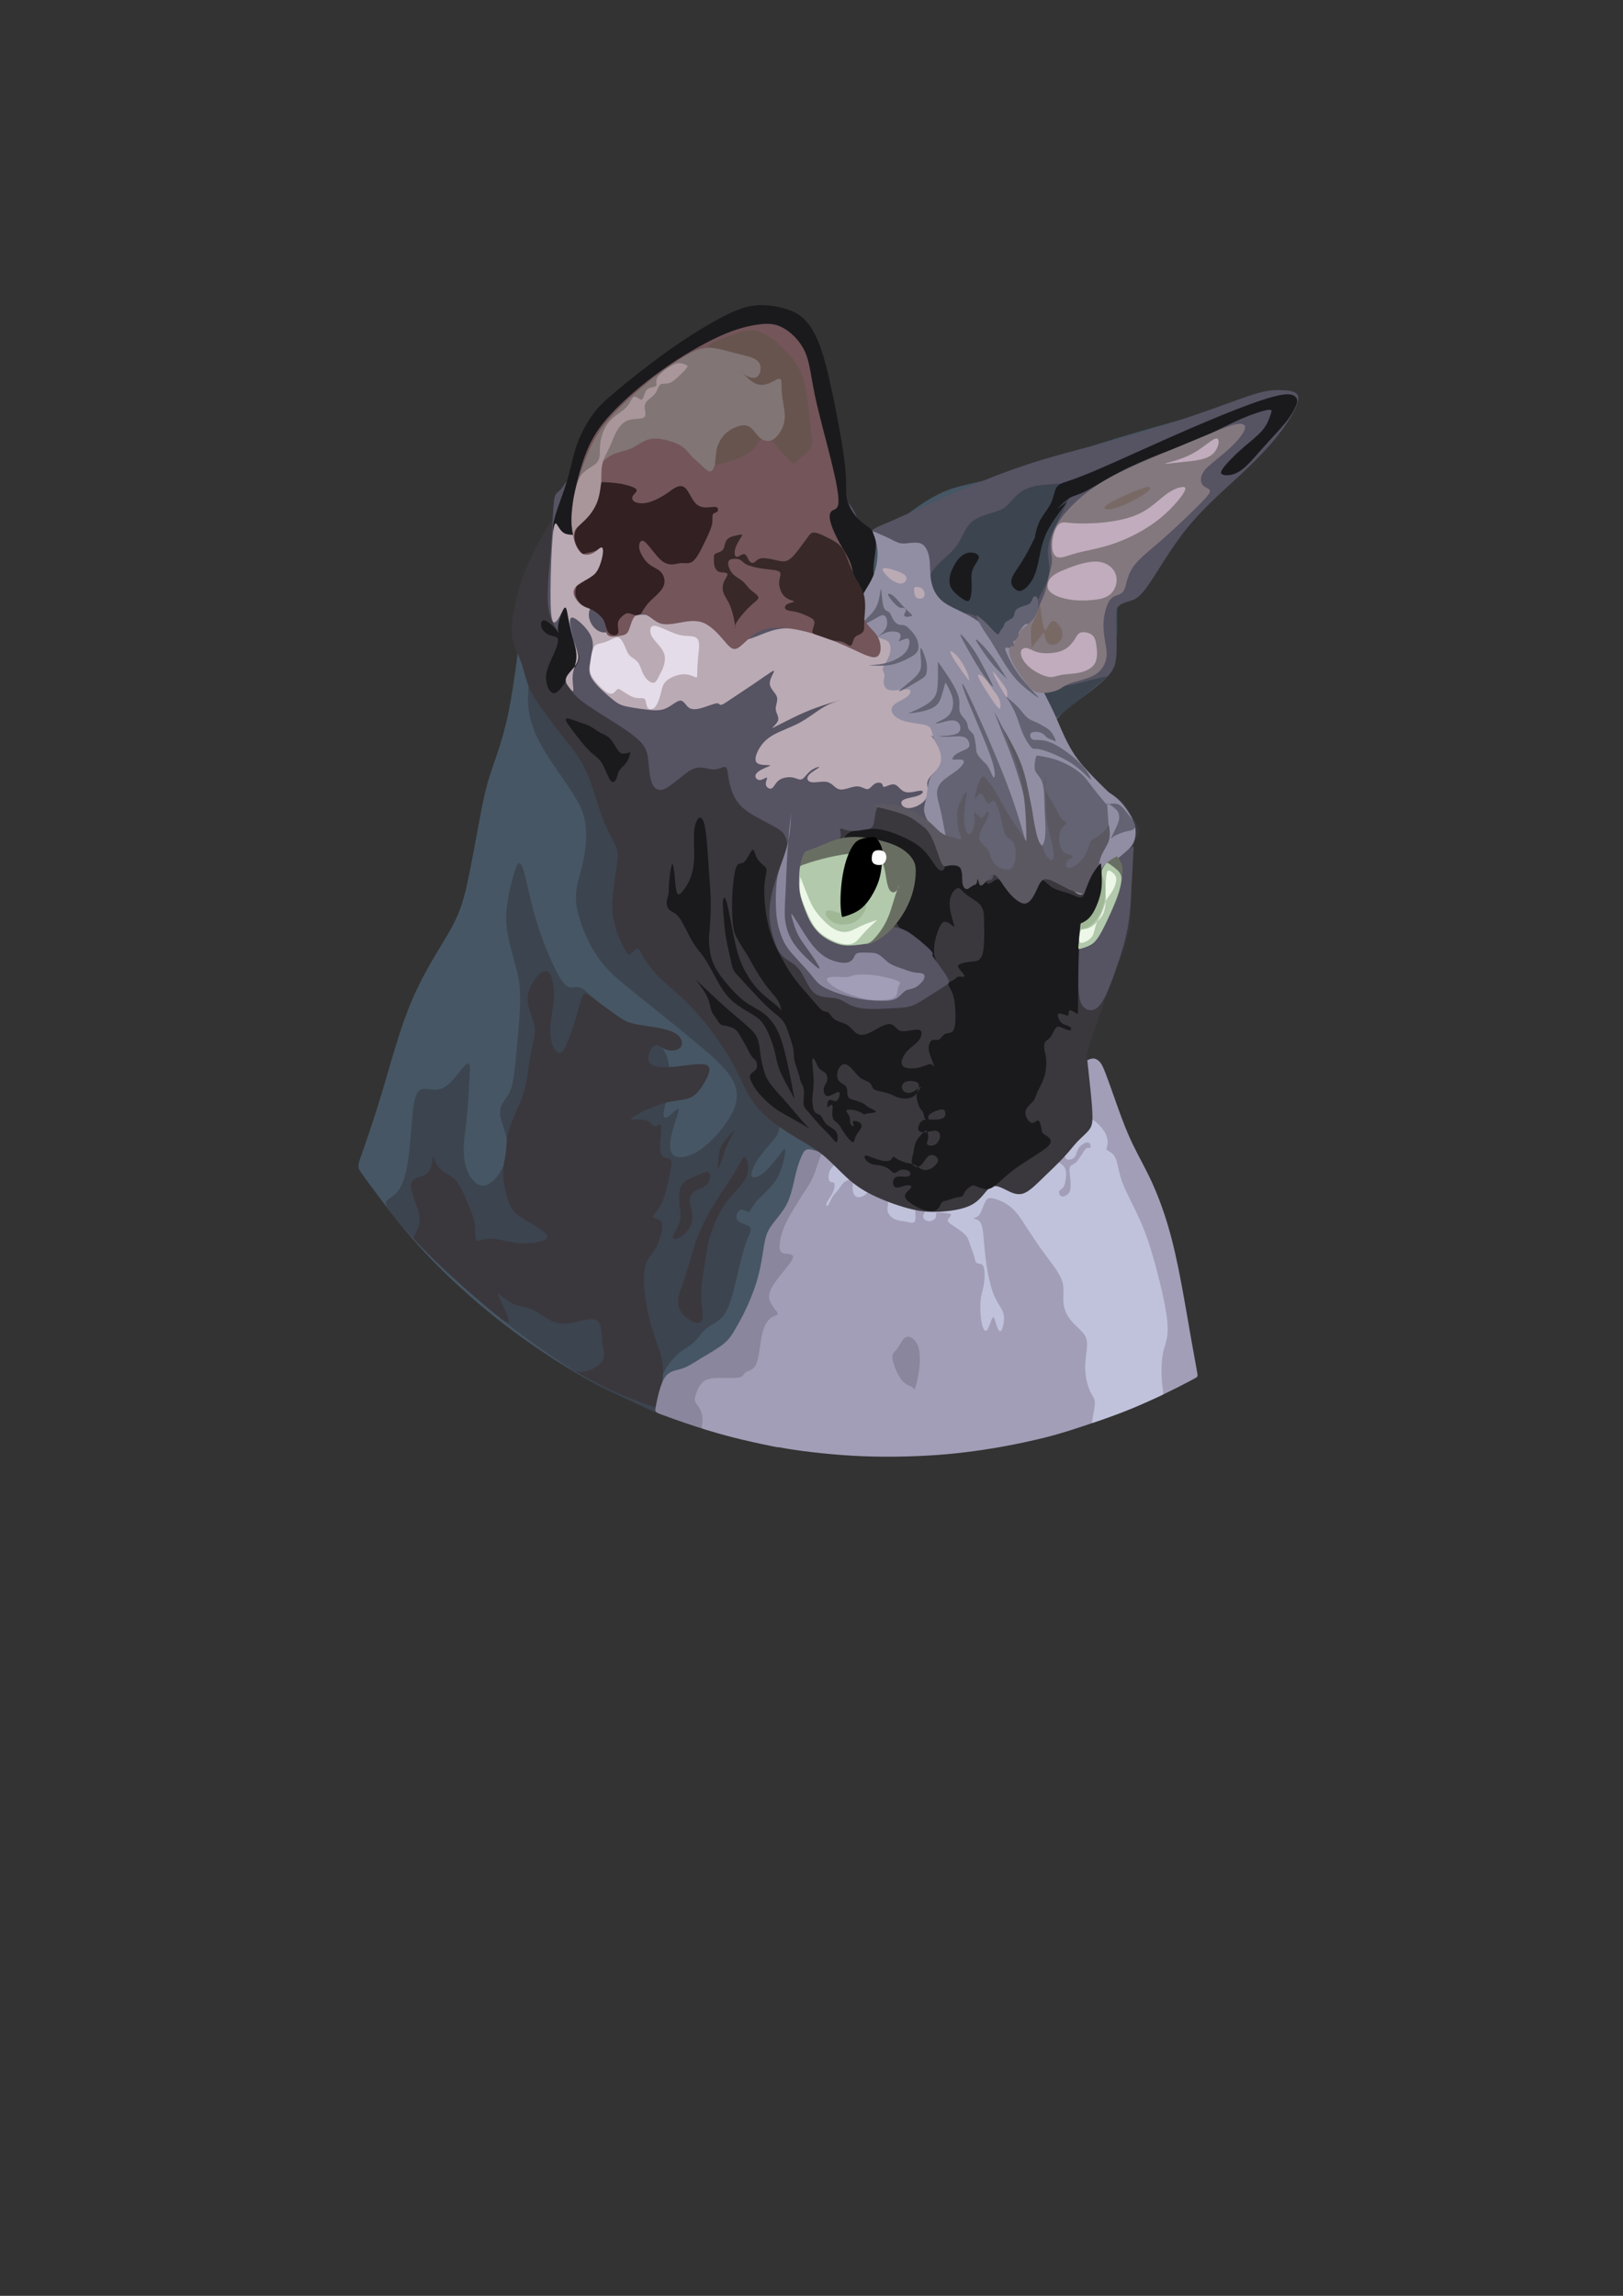 <?xml version="1.0" encoding="UTF-8"?>
<!DOCTYPE svg PUBLIC "-//W3C//DTD SVG 1.1//EN" "http://www.w3.org/Graphics/SVG/1.1/DTD/svg11.dtd">
<!-- Creator: CorelDRAW 2018 (64-Bit) -->
<svg xmlns="http://www.w3.org/2000/svg" xml:space="preserve" width="210mm" height="297mm" version="1.1" style="shape-rendering:geometricPrecision; text-rendering:geometricPrecision; image-rendering:optimizeQuality; fill-rule:evenodd; clip-rule:evenodd"
viewBox="0 0 21000 29700"
 xmlns:xlink="http://www.w3.org/1999/xlink">
 <rect x="0" y="0" width="21000" height="29700" fill="#333333" stroke="none"/>
 <defs>
  <style type="text/css">
   <![CDATA[
    .fil8 {fill:none}
    .fil27 {fill:black}
    .fil6 {fill:#1A1A1D}
    .fil22 {fill:#322022}
    .fil18 {fill:#382828}
    .fil2 {fill:#3A383D}
    .fil1 {fill:#3C444F}
    .fil0 {fill:#465664}
    .fil7 {fill:#565363}
    .fil13 {fill:#5B5861}
    .fil12 {fill:#636373}
    .fil19 {fill:#67544E}
    .fil23 {fill:#686F62}
    .fil17 {fill:#73555A}
    .fil15 {fill:#786965}
    .fil20 {fill:#817575}
    .fil14 {fill:#83787E}
    .fil3 {fill:#8A869D}
    .fil11 {fill:#918EA3}
    .fil26 {fill:#A0B896}
    .fil4 {fill:#A29EB7}
    .fil21 {fill:#A9969A}
    .fil24 {fill:#B2C9AC}
    .fil9 {fill:#BAAAB4}
    .fil16 {fill:#C0ACBC}
    .fil5 {fill:#C0C2DB}
    .fil10 {fill:#E4DCE8}
    .fil25 {fill:#ECF7E7}
    .fil28 {fill:#FEFEFE}
   ]]>
  </style>
 </defs>
 <g id="Слой_x0020_1">
  <g id="_2171685649328">
   <path class="fil0" d="M4945.55 14122.02c111.98,-374.39 229.58,-821.25 388.33,-1191.66 158.75,-370.42 358.66,-664.4 482.14,-881.94 123.47,-217.55 170.5,-358.66 223.42,-593.84 52.92,-235.19 111.71,-564.45 158.75,-817.27 47.04,-252.83 82.31,-429.22 146.99,-629.13 64.67,-199.91 158.75,-423.33 235.19,-799.63 76.43,-376.3 135.22,-905.46 170.5,-1170.04 35.28,-264.59 47.04,-264.59 770.24,-346.9 723.19,-82.32 2157.82,-246.95 2951.57,-417.46 793.75,-170.51 946.62,-346.89 1134.77,-511.52 188.15,-164.63 411.57,-317.5 599.72,-399.81 188.15,-82.32 341.02,-94.08 635,-176.39 293.98,-82.32 729.08,-235.19 1105.37,-358.66 376.3,-123.47 693.8,-217.55 1128.89,-341.02 435.09,-123.47 987.78,-276.35 1305.28,-358.66 317.5,-82.32 399.81,-94.07 346.89,29.4 -52.91,123.47 -241.06,382.18 -399.81,552.69 -158.75,170.5 -288.1,252.82 -435.09,358.65 -146.99,105.83 -311.62,235.19 -458.61,435.1 -146.99,199.9 -276.35,470.37 -393.94,664.4 -117.59,194.02 -223.43,311.61 -323.38,388.05 -99.95,76.43 -194.03,111.71 -235.19,194.03 -41.15,82.31 -29.39,211.66 -29.39,346.89 0,135.23 -11.76,276.35 -47.04,388.06 -35.28,111.71 -94.07,194.03 -152.87,246.95 -58.8,52.91 -117.59,76.43 -223.43,117.59 -105.83,41.16 -258.7,99.95 -635,229.31 -376.29,129.35 -976.02,329.25 -1534.59,582.08 -558.56,252.82 -1075.96,558.56 -1234.71,1246.48 -158.75,687.91 41.15,1758.01 411.57,2910.42 370.42,1152.4 911.34,2387.13 1017.17,3239.67 105.84,852.54 -223.43,1322.91 -388.06,1558.09 -164.63,235.18 -164.63,235.18 -438.94,207.59 -274.31,-27.59 -822.92,-82.77 -1377.04,-200.02 -554.13,-117.25 -1113.77,-296.57 -1500.04,-439.32 -386.28,-142.75 -599.21,-248.92 -859.77,-401.58 -260.57,-152.65 -568.77,-351.79 -863.84,-572.17 -295.07,-220.38 -577,-462 -819.38,-693.97 -242.39,-231.96 -445.24,-454.26 -636.37,-688.69 -191.14,-234.43 -370.58,-481 -460.29,-604.28 -89.72,-123.28 -89.72,-123.28 -36.53,-274.24 53.18,-150.96 159.54,-452.87 271.52,-827.25z"/>
   <path class="fil1" d="M7519.36 17793.99c-213.97,-132.35 -553.36,-357.94 -890.43,-616.86 -337.07,-258.91 -671.81,-551.15 -914.43,-781.59 -242.63,-230.44 -393.14,-399.1 -485.45,-504.75 -92.32,-105.64 -126.43,-148.27 -165.48,-198.1 -39.06,-49.83 -83.04,-106.84 -66.25,-146.08 16.78,-39.23 94.35,-60.67 153.71,-139.01 59.36,-78.34 100.51,-213.58 126.97,-381.15 26.46,-167.57 38.22,-367.47 52.92,-537.98 14.7,-170.51 32.34,-311.63 82.32,-367.48 49.97,-55.86 132.29,-26.46 205.79,-23.52 73.49,2.94 138.16,-20.58 217.54,-102.89 79.37,-82.32 173.45,-223.43 214.61,-235.19 41.15,-11.76 29.4,105.84 20.58,246.95 -8.82,141.11 -14.7,305.74 -35.28,485.07 -20.58,179.33 -55.86,373.35 -20.58,546.8 35.27,173.45 141.11,326.32 264.58,296.92 123.47,-29.4 264.59,-241.06 285.17,-432.15 20.58,-191.09 -79.38,-361.6 -94.08,-479.19 -14.7,-117.6 55.86,-182.27 99.96,-252.82 44.09,-70.56 61.73,-147 76.43,-246.95 14.7,-99.95 26.46,-223.43 44.1,-414.51 17.64,-191.09 41.15,-449.8 38.21,-632.06 -2.94,-182.27 -32.33,-288.11 -67.61,-414.52 -35.28,-126.41 -76.43,-273.4 -97.01,-399.81 -20.58,-126.41 -20.58,-232.25 -5.88,-349.84 14.7,-117.59 44.09,-246.95 76.43,-364.54 32.34,-117.59 67.61,-223.43 105.83,-167.57 38.22,55.86 79.38,273.4 126.42,467.43 47.04,194.03 99.95,364.54 161.69,529.17 61.73,164.63 132.29,323.38 191.09,429.22 58.79,105.83 105.82,158.74 152.86,167.56 47.04,8.82 94.08,-26.46 161.7,14.7 67.61,41.15 155.81,158.75 288.1,258.71 132.29,99.95 308.68,182.26 455.67,267.52 146.99,85.25 264.58,173.45 326.32,299.86 61.73,126.41 67.61,291.04 49.97,435.09 -17.64,144.05 -58.79,267.53 -67.61,338.09 -8.82,70.55 14.7,88.18 61.74,55.85 47.03,-32.34 117.59,-114.66 129.35,-97.02 11.75,17.64 -35.28,135.24 -67.62,244.01 -32.34,108.77 -49.98,208.73 -38.22,276.34 11.76,67.62 52.92,102.89 129.36,102.89 76.43,0 188.15,-35.27 323.38,-146.98 135.23,-111.72 293.98,-299.87 364.54,-461.56 70.55,-161.69 52.91,-296.92 -38.22,-435.09 -91.14,-138.17 -255.77,-279.28 -417.46,-414.51 -161.69,-135.23 -320.44,-264.59 -470.37,-385.12 -149.93,-120.53 -291.04,-232.25 -432.15,-346.9 -141.11,-114.65 -282.23,-232.25 -396.88,-396.88 -114.65,-164.63 -202.85,-376.29 -246.94,-535.04 -44.1,-158.75 -44.1,-264.59 -23.52,-376.3 20.58,-111.71 61.73,-229.31 88.19,-367.48 26.46,-138.17 38.22,-296.92 23.52,-429.21 -14.7,-132.29 -55.85,-238.13 -155.8,-396.88 -99.96,-158.75 -258.71,-370.41 -370.42,-555.62 -111.72,-185.21 -176.39,-343.96 -202.85,-493.89 -26.46,-149.93 -14.7,-291.04 -2.94,-408.63 11.76,-117.6 23.51,-211.67 226.36,-120.54 202.85,91.13 596.78,367.48 923.1,540.93 326.32,173.45 585.03,244 740.84,364.54 155.81,120.53 208.72,291.04 244,726.14 35.28,435.09 52.92,1134.76 185.21,1746.25 132.29,611.48 379.24,1134.76 564.45,1534.58 185.2,399.81 308.68,676.16 343.96,846.67 35.27,170.51 -17.64,235.18 -76.44,302.8 -58.8,67.62 -123.47,138.17 -179.33,220.48 -55.86,82.32 -102.89,176.4 -94.07,220.49 8.82,44.1 73.49,38.22 152.87,-26.46 79.37,-64.67 173.45,-188.15 226.37,-255.77 52.91,-67.61 64.67,-79.37 55.85,-8.82 -8.82,70.56 -38.22,223.44 -111.71,343.97 -73.5,120.53 -191.09,208.73 -255.76,282.22 -64.68,73.5 -76.44,132.29 -102.9,138.17 -26.46,5.88 -67.61,-41.15 -105.83,-26.46 -38.22,14.7 -73.5,91.14 -41.16,135.23 32.33,44.1 132.29,55.86 161.69,91.14 29.39,35.28 -11.76,94.07 -52.92,211.66 -41.16,117.6 -82.31,293.99 -123.47,467.44 -41.16,173.45 -82.31,343.96 -149.93,443.91 -67.62,99.96 -161.69,129.35 -229.31,182.27 -67.62,52.92 -108.77,129.35 -170.5,185.21 -61.74,55.86 -144.06,91.13 -229.31,173.44 -85.26,82.32 -173.45,211.68 -215.01,343.42 -41.57,131.74 -36.5,265.88 -33.96,332.94 2.53,67.07 2.53,67.07 -95.82,20.59 -98.36,-46.48 -295.07,-139.45 -437.69,-205.48 -142.63,-66.03 -231.18,-105.12 -445.15,-237.47z"/>
   <path class="fil1" d="M12265.91 7159.57c97.02,-108.78 208.74,-267.53 314.57,-361.6 105.83,-94.08 205.79,-123.47 288.1,-135.23 82.32,-11.76 146.99,-5.88 208.73,-58.79 61.74,-52.92 120.53,-164.64 179.33,-235.19 58.8,-70.56 117.59,-99.96 208.72,-120.54 91.14,-20.58 214.61,-32.33 349.84,-32.33 135.23,0 282.23,11.75 554.17,61.72 271.94,49.97 668.83,138.14 548.29,432.13 -120.53,293.98 -758.48,793.76 -1106.86,1084.82 -348.38,291.05 -407.17,373.36 -504.19,417.46 -97.01,44.1 -232.24,49.98 -396.87,17.64 -164.63,-32.34 -358.66,-102.89 -496.83,-188.14 -138.17,-85.26 -220.49,-185.22 -279.29,-296.93 -58.79,-111.71 -94.07,-235.19 -70.55,-326.32 23.52,-91.14 105.83,-149.93 202.84,-258.7z"/>
   <path class="fil2" d="M6724.33 16896.26c58.8,14.7 111.71,14.7 191.09,58.79 79.37,44.1 185.21,132.3 293.98,158.75 108.77,26.46 220.49,-8.81 311.62,-29.39 91.13,-20.58 161.69,-26.46 202.85,0 41.15,26.46 52.91,85.25 58.79,146.99 5.88,61.74 5.88,126.41 17.64,191.09 11.76,64.68 35.28,129.35 -9.58,191.27 -44.87,61.92 -158.11,121.07 -241.74,133.51 -83.64,12.44 -137.65,-21.84 -164.66,-38.98 -27.01,-17.14 -27.01,-17.14 65.18,35.09 92.18,52.23 276.55,156.69 466.67,244.22 190.12,87.54 385.98,158.14 483.92,193.44 97.93,35.31 97.93,35.31 118.15,-50.9 20.21,-86.2 60.64,-258.61 59.99,-399.74 -0.66,-141.13 -42.39,-250.98 -72.08,-332.37 -29.69,-81.38 -47.33,-134.29 -70.85,-216.61 -23.52,-82.31 -52.91,-194.03 -73.49,-314.56 -20.58,-120.53 -32.34,-249.88 -29.4,-349.84 2.94,-99.95 20.57,-170.5 49.97,-223.42 29.4,-52.92 70.56,-88.19 105.84,-152.87 35.28,-64.68 64.67,-158.75 76.43,-226.37 11.76,-67.62 5.88,-108.77 -26.46,-129.35 -32.34,-20.58 -91.13,-20.58 -88.19,-47.04 2.94,-26.46 67.61,-79.37 114.65,-179.33 47.04,-99.95 76.44,-246.94 98.76,-356.84 22.31,-109.9 37.54,-182.71 8.14,-206.23 -29.4,-23.52 -103.42,2.26 -123.79,-80.42 -20.37,-82.68 12.92,-273.8 7.04,-338.48 -5.88,-64.68 -50.93,-2.9 -82.27,-4.35 -31.35,-1.46 -48.99,-66.13 -125.42,-83.77 -76.44,-17.64 -211.67,11.76 -175.15,-25.15 36.51,-36.91 244.78,-140.12 403.53,-187.16 158.75,-47.04 267.98,-37.9 352,-74.48 84.02,-36.59 142.81,-118.91 193.6,-209.08 50.79,-90.18 93.56,-188.21 15.53,-216.79 -78.04,-28.59 -276.89,12.27 -433.51,26.01 -156.62,13.74 -271.01,0.36 -303.61,-64.16 -32.6,-64.53 16.58,-180.2 64.61,-209.12 48.03,-28.92 94.9,28.9 161.44,51.46 66.54,22.55 152.75,9.84 185.25,-39.59 32.49,-49.43 11.26,-135.59 -104.12,-189.17 -115.39,-53.59 -324.93,-74.61 -450.43,-96.38 -125.5,-21.77 -166.96,-44.29 -249.19,-100.3 -82.24,-56.01 -205.27,-145.52 -290.61,-212 -85.34,-66.48 -133,-109.93 -167.62,-73.83 -34.62,36.1 -56.21,151.76 -87.58,265.45 -31.37,113.68 -72.52,225.4 -107.8,316.54 -35.28,91.13 -64.68,161.68 -102.9,170.5 -38.22,8.82 -85.25,-44.09 -108.77,-126.4 -23.52,-82.32 -23.52,-194.04 -11.76,-296.93 11.76,-102.89 35.28,-196.97 35.32,-329.22 0.03,-132.26 -23.41,-302.69 -99.83,-307.6 -76.43,-4.92 -205.84,155.69 -232.33,299.71 -26.5,144.01 49.92,271.43 76.37,376.3 26.44,104.86 2.93,187.18 -17.65,278.31 -20.58,91.13 -38.22,191.09 -52.92,296.92 -14.7,105.83 -26.46,217.55 -75.99,359.81 -49.54,142.25 -136.84,315.05 -176.02,441.94 -39.19,126.89 -30.26,207.86 -40.69,290.63 -10.44,82.77 -40.26,167.33 -36.35,287.38 3.91,120.06 41.53,275.62 77.99,371.03 36.45,95.42 71.73,130.69 148.17,180.67 76.43,49.98 194.03,114.65 267.53,167.57 73.49,52.92 102.88,94.07 47.03,126.41 -55.86,32.34 -196.97,55.86 -335.14,44.1 -138.17,-11.76 -273.41,-58.79 -370.42,-58.79 -97.02,0 -155.81,47.03 -179.33,23.51 -23.52,-23.51 -11.76,-117.59 -23.52,-205.79 -11.76,-88.19 -47.03,-170.5 -88.19,-270.46 -41.16,-99.95 -88.19,-217.55 -146.99,-288.11 -58.8,-70.55 -129.35,-94.06 -182.27,-135.22 -52.92,-41.16 -88.2,-99.95 -105.84,-144.05 -17.64,-44.1 -17.64,-73.5 -20.58,-32.35 -2.94,41.16 -8.81,152.88 -69.87,206.91 -61.06,54.03 -177.29,50.39 -203.75,120.94 -26.46,70.56 36.86,215.32 71.46,317.1 34.6,101.78 40.47,160.57 26.84,220.58 -13.63,60.01 -46.76,121.22 -63.33,151.83 -16.57,30.61 -16.57,30.61 45.32,93.42 61.89,62.82 185.68,188.46 348.78,340.68 163.09,152.22 365.49,331.04 517.9,461.3 152.4,130.27 254.81,211.98 293.49,220.24 38.68,8.26 13.65,-56.95 -25.33,-142.47 -38.98,-85.51 -91.89,-191.35 -94.83,-217.81 -2.94,-26.45 44.09,26.46 99.95,67.62 55.86,41.16 120.53,70.55 179.33,85.25z"/>
   <path class="fil2" d="M8867.47 17035.4c67.62,59.76 173.48,102.85 208.76,58.75 35.27,-44.09 -0.03,-175.38 -2.98,-320.4 -2.95,-145.01 26.45,-303.76 47.03,-433.11 20.58,-129.35 32.34,-229.31 67.62,-346.9 35.28,-117.59 94.07,-252.83 146.99,-346.91 52.92,-94.07 99.95,-146.98 163.66,-214.12 63.71,-67.14 144.08,-148.51 170.54,-242.58 26.46,-94.07 -1,-200.86 -29.43,-216.04 -28.43,-15.17 -57.83,61.27 -113.68,158.28 -55.86,97.01 -138.18,214.61 -214.61,332.2 -76.44,117.59 -146.99,235.19 -202.85,346.9 -55.86,111.71 -97.01,217.55 -138.17,349.84 -41.16,132.29 -82.31,291.04 -120.53,405.69 -38.22,114.66 -73.5,185.21 -76.44,258.7 -2.94,73.5 26.46,149.94 94.09,209.7z"/>
   <path class="fil2" d="M8751.33 16029.01c42.63,-14.7 122,-73.49 164.63,-135.23 42.63,-61.74 48.51,-126.41 39.69,-188.15 -8.82,-61.74 -32.34,-120.53 -32.34,-171.98 0,-51.45 23.52,-95.54 70.56,-124.94 47.03,-29.4 117.59,-44.1 157.28,-89.67 39.68,-45.56 48.5,-122 24.98,-146.99 -23.52,-24.98 -79.37,1.47 -142.58,27.93 -63.21,26.46 -133.76,52.92 -177.86,91.14 -44.1,38.22 -61.73,88.19 -66.14,157.27 -4.41,69.09 4.41,157.29 10.29,214.61 5.88,57.33 8.82,83.79 0,120.54 -8.82,36.75 -29.4,83.78 -48.51,119.06 -19.11,35.28 -36.75,58.79 -42.63,85.25 -5.88,26.46 0,55.86 42.63,41.16z"/>
   <path class="fil2" d="M9345.17 14989.79c19.11,-57.33 33.81,-113.18 67.62,-186.68 33.81,-73.5 86.72,-164.63 85.25,-176.39 -1.47,-11.76 -57.32,55.85 -98.48,105.83 -41.16,49.98 -67.62,82.32 -83.79,139.64 -16.17,57.33 -22.04,139.65 -26.45,192.56 -4.41,52.92 -7.35,76.44 2.94,58.8 10.29,-17.64 33.8,-76.43 52.91,-133.76z"/>
   <path class="fil3" d="M9634.74 16969.78c47.04,-97.01 105.83,-232.25 146.99,-361.6 41.16,-129.35 64.68,-252.82 82.32,-361.6 17.64,-108.77 29.4,-202.84 55.86,-276.34 26.46,-73.5 67.61,-126.41 114.65,-185.21 47.04,-58.79 99.95,-123.47 138.17,-194.03 38.22,-70.55 61.73,-146.98 82.31,-229.3 20.58,-82.31 38.22,-170.51 58.8,-244.01 20.58,-73.49 44.1,-132.28 64.68,-176.38 20.58,-44.1 38.21,-73.5 85.25,-73.5 47.04,0 123.47,29.4 302.87,85 179.41,55.61 461.77,137.42 488.23,410.82 26.46,273.41 -202.99,738.4 -353,1120.83 -150,382.43 -220.55,682.29 -311.69,973.33 -91.13,291.04 -202.85,573.27 -290.81,783.6 -87.96,210.34 -152.17,348.79 -184.27,418.01 -32.11,69.23 -32.11,69.23 -113.81,52.35 -81.71,-16.88 -245.13,-50.65 -425.24,-95 -180.11,-44.35 -376.91,-99.3 -563.91,-159.36 -187.01,-60.06 -364.21,-125.23 -452.81,-157.82 -88.6,-32.59 -88.6,-32.59 -70.68,-122.02 17.91,-89.43 53.75,-268.29 113.5,-357.59 59.75,-89.3 143.41,-89.03 223.47,-115.36 80.05,-26.33 156.48,-79.24 253.5,-138.04 97.01,-58.79 214.61,-123.47 291.05,-188.15 76.43,-64.67 111.7,-129.34 146.98,-191.08 35.28,-61.74 70.55,-120.53 117.59,-217.55z"/>
   <path class="fil4" d="M9049.72 17935.5c23.52,-39.69 55.85,-77.9 116.12,-95.54 60.27,-17.64 148.46,-14.7 229.31,-13.23 80.84,1.47 154.34,1.47 191.09,-13.23 36.74,-14.7 36.74,-44.1 64.67,-61.74 27.93,-17.64 83.78,-23.52 119.06,-77.91 35.28,-54.38 49.98,-157.28 63.21,-248.41 13.23,-91.13 24.99,-170.51 48.51,-236.66 23.52,-66.14 58.79,-119.05 101.42,-145.51 42.63,-26.46 92.6,-26.46 74.66,-63.52 -17.94,-37.06 -103.79,-111.19 -106.73,-200.86 -2.94,-89.66 77.03,-194.86 153.77,-290.1 76.74,-95.23 150.23,-180.48 156.11,-223.11 5.88,-42.63 -55.85,-42.63 -99.95,-48.51 -44.1,-5.88 -70.55,-17.63 -73.49,-77.9 -2.94,-60.27 17.63,-169.04 63.2,-277.82 45.57,-108.77 116.12,-217.55 163.16,-292.52 47.04,-74.96 70.56,-116.11 102.9,-164.62 32.34,-48.51 73.49,-104.36 108.23,-188.76 34.75,-84.4 63.07,-197.33 99.82,-270.83 36.75,-73.49 81.92,-107.55 401.42,-59.9 319.51,47.65 913.36,177 1455.75,-14.09 542.4,-191.09 1033.35,-702.61 1314.1,-952.49 280.76,-249.89 351.31,-238.14 398.35,-210.21 47.04,27.93 70.55,72.03 113.18,183.75 42.63,111.71 104.36,291.03 163.16,454.19 58.8,163.16 114.65,310.16 189.61,464.5 74.97,154.34 169.05,316.03 257.24,513 88.2,196.97 170.51,429.21 238.13,686.44 67.62,257.24 120.53,539.47 160.22,759.95 39.69,220.49 66.15,379.24 94.77,542.16 28.62,162.93 59.4,330.02 74.79,413.57 15.39,83.55 15.39,83.55 -25.12,105.39 -40.5,21.84 -121.52,65.51 -224.93,117.87 -103.41,52.37 -229.22,113.43 -364.29,174.23 -135.07,60.8 -279.41,121.34 -461.71,188.77 -182.3,67.43 -402.56,141.73 -566.43,193.28 -163.87,51.56 -271.34,80.37 -403.61,111.65 -132.27,31.28 -289.33,65.03 -452.29,94.73 -162.95,29.7 -331.8,55.33 -495.29,75.31 -163.48,19.99 -321.62,34.32 -497.5,44.04 -175.88,9.73 -369.5,14.85 -554.18,13.88 -184.68,-0.97 -360.42,-8.03 -537.94,-21 -177.51,-12.97 -356.81,-31.86 -507.26,-51.51 -150.46,-19.65 -272.06,-40.06 -422.69,-69.72 -150.64,-29.66 -330.3,-68.57 -484.75,-107.67 -154.45,-39.1 -283.7,-78.39 -347.9,-97.91 -64.2,-19.52 -63.37,-19.26 -58.69,-45.11 4.68,-25.84 13.19,-77.78 7.16,-125.81 -6.03,-48.02 -26.61,-92.11 -47.19,-124.45 -20.58,-32.34 -41.16,-52.92 -48.51,-74.97 -7.35,-22.05 -1.47,-45.57 8.82,-77.91 10.29,-32.34 24.99,-73.49 48.51,-113.18z"/>
   <path class="fil3" d="M11560.3 17634.18c20.58,67.62 64.67,170.52 113.18,226.37 48.51,55.86 101.43,64.68 127.89,83.79 26.46,19.11 26.46,48.5 39.69,11.75 13.23,-36.74 39.68,-139.64 52.91,-248.41 13.23,-108.77 13.23,-223.43 -19.11,-302.81 -32.34,-79.37 -97.01,-123.46 -144.05,-110.23 -47.04,13.23 -76.43,83.78 -104.36,127.88 -27.93,44.1 -54.39,61.73 -69.09,86.72 -14.7,24.99 -17.64,57.33 2.94,124.94z"/>
   <path class="fil5" d="M10849.85 15007.41c-11.42,24.18 -59.13,64.29 -87.4,99.04 -28.26,34.76 -37.07,64.16 -40.01,96.5 -2.94,32.34 -0.01,67.61 16.16,80.84 16.17,13.23 45.57,4.41 55.86,26.46 10.29,22.05 1.47,74.96 -22.05,123.47 -23.52,48.51 -61.73,92.6 -74.96,124.94 -13.23,32.34 -1.47,52.92 14.7,35.28 16.17,-17.64 36.74,-73.49 60.26,-111.71 23.52,-38.22 49.98,-58.8 73.5,-89.67 23.52,-30.87 44.09,-72.02 79.37,-99.95 35.28,-27.93 85.25,-42.63 102.89,-27.93 17.64,14.7 2.95,58.8 2.95,104.37 0,45.57 14.69,92.6 45.56,110.24 30.87,17.64 77.91,5.88 110.3,-18.3 32.4,-24.17 50.14,-60.77 106,-56.36 55.86,4.41 149.82,49.83 182.1,100.46 32.29,50.64 2.89,106.49 8.77,155 5.88,48.51 47.03,89.66 93.82,111.29 46.8,21.63 99.24,23.74 150.68,34.03 51.45,10.29 101.91,28.76 113.91,-17.86 12,-46.61 -14.45,-158.33 14.94,-202.43 29.4,-44.09 114.66,-20.58 130.82,16.17 16.17,36.75 -36.74,86.72 -42.62,126.41 -5.88,39.69 35.28,69.09 74.97,70.56 39.69,1.47 77.9,-24.99 88.19,-49.98 10.29,-24.99 -7.35,-48.5 10.29,-57.32 17.64,-8.82 70.55,-2.94 113.18,1.47 42.63,4.41 74.97,7.35 73.5,23.52 -1.47,16.17 -36.75,45.56 -41.16,69.08 -4.41,23.52 22.05,41.16 69.09,72.03 47.04,30.87 114.65,74.96 152.87,114.65 38.22,39.69 47.04,74.96 63.21,122 16.17,47.04 39.68,105.83 52.91,151.4 13.23,45.57 16.17,77.91 32.34,91.14 16.17,13.23 45.56,7.35 66.14,19.11 20.58,11.76 32.34,41.15 36.75,91.13 4.41,49.98 1.47,120.53 -10.29,183.74 -11.76,63.21 -32.33,119.06 -39.68,204.31 -7.35,85.26 -1.47,199.92 14.7,279.29 16.17,79.38 42.62,123.47 69.08,92.6 26.46,-30.86 52.92,-136.7 72.03,-160.22 19.11,-23.51 30.86,35.28 47.03,86.73 16.17,51.45 36.75,95.54 55.86,86.72 19.11,-8.82 36.75,-70.55 42.63,-124.94 5.88,-54.39 0,-101.42 -24.99,-151.4 -24.99,-49.98 -69.08,-102.89 -107.3,-199.91 -38.22,-97.01 -70.56,-238.12 -91.14,-371.88 -20.58,-133.76 -29.4,-260.18 -38.22,-358.67 -8.82,-98.48 -17.63,-169.03 -47.03,-205.78 -29.4,-36.75 -79.38,-39.69 -85.26,-44.1 -5.88,-4.41 32.34,-10.29 57.33,-27.93 24.99,-17.64 36.75,-47.03 51.45,-83.78 14.7,-36.75 32.33,-80.84 48.5,-111.71 16.17,-30.87 30.87,-48.51 88.19,-38.22 57.33,10.29 157.29,48.5 235.19,111.71 77.91,63.21 133.76,151.4 198.44,251.35 64.68,99.96 138.17,211.68 210.2,311.63 72.03,99.95 142.58,188.15 191.09,263.11 48.51,74.97 74.96,136.7 82.31,202.85 7.35,66.15 -4.41,136.7 1.47,205.79 5.88,69.09 29.4,136.7 69.09,195.5 39.69,58.8 95.54,108.77 138.17,149.93 42.63,41.16 72.02,73.49 86.72,114.65 14.7,41.16 14.7,91.13 8.82,148.46 -5.88,57.33 -17.63,122 -20.57,189.62 -2.94,67.62 2.93,138.17 16.16,202.85 13.23,64.68 33.81,123.47 55.86,166.1 22.05,42.63 45.57,69.08 51.45,111.71 5.88,42.63 -5.88,101.42 -15.09,151.63 -9.21,50.22 -15.87,91.86 -19.2,112.67 -3.33,20.82 -3.33,20.82 68.03,-4.08 71.37,-24.89 214.1,-74.68 338.07,-122.79 123.97,-48.1 229.18,-94.53 312.3,-131.92 83.13,-37.38 144.18,-65.74 174.7,-79.92 30.52,-14.17 30.52,-14.17 24.88,-55.02 -5.64,-40.85 -16.92,-122.54 -19.62,-220.72 -2.7,-98.17 3.17,-212.83 26.69,-306.9 23.52,-94.07 64.68,-167.57 49.98,-354.25 -14.7,-186.67 -85.25,-486.54 -149.93,-726.14 -64.68,-239.59 -123.47,-418.92 -199.91,-592.37 -76.43,-173.45 -170.51,-341.02 -223.43,-474.78 -52.91,-133.76 -64.67,-233.72 -83.78,-298.4 -19.11,-64.67 -45.57,-94.07 -72.03,-113.18 -26.46,-19.11 -52.91,-27.92 -58.79,-42.62 -5.88,-14.7 8.82,-35.28 13.23,-69.09 4.41,-33.81 -1.47,-80.84 -23.52,-127.88 -22.05,-47.04 -60.27,-94.07 -97.02,-129.35 -36.75,-35.28 -72.02,-58.8 -99.95,-67.62 -27.93,-8.82 -48.51,-2.94 -94.08,49.98 -45.56,52.91 -116.12,152.87 -161.69,216.08 -45.56,63.2 -66.14,89.66 -76.43,122 -10.29,32.34 -10.29,70.55 -2.94,97.01 7.35,26.46 22.05,41.16 48.51,42.63 26.46,1.47 64.67,-10.29 85.25,-39.69 20.58,-29.4 23.52,-76.43 52.92,-116.12 29.4,-39.69 85.25,-72.03 116.12,-66.15 30.87,5.88 36.75,49.98 30.87,64.68 -5.88,14.7 -23.52,0 -42.63,7.35 -19.11,7.35 -39.68,36.74 -63.2,73.49 -23.52,36.75 -49.98,80.85 -76.44,107.31 -26.46,26.46 -52.91,35.27 -69.08,47.03 -16.17,11.76 -22.05,26.46 -19.11,73.5 2.94,47.04 14.7,126.41 14.7,182.27 0,55.86 -11.76,88.19 -35.28,111.71 -23.52,23.52 -58.8,38.22 -82.32,29.4 -23.52,-8.82 -35.27,-41.16 -32.33,-60.27 2.94,-19.11 20.57,-24.98 36.74,-38.21 16.17,-13.23 30.87,-33.81 41.16,-74.97 10.29,-41.16 16.17,-102.89 11.76,-144.05 -4.41,-41.16 -19.11,-61.74 -38.22,-80.85 -19.11,-19.11 -42.62,-36.74 -74.96,-42.62 -32.34,-5.88 -73.5,0 -139.65,29.4 -66.14,29.4 -157.28,82.31 -257.23,114.65 -99.95,32.34 -208.73,44.09 -432.16,38.21 -223.42,-5.88 -561.5,-29.39 -875.74,-54.54 -314.24,-25.14 -604.63,-51.91 -794.59,-84.91 -189.96,-32.99 -279.47,-72.21 -311.8,-87.7 -32.32,-15.49 -7.46,-7.25 -18.88,16.92z"/>
   <path class="fil2" d="M7932.54 11860.36c23.52,158.75 94.07,311.62 138.17,396.88 44.1,85.25 61.74,102.89 88.2,85.25 26.46,-17.64 61.73,-70.55 88.19,-70.55 26.46,0 44.1,52.91 88.2,126.41 44.09,73.49 114.65,167.57 229.3,276.34 114.65,108.77 273.4,232.25 438.03,414.52 164.63,182.26 335.14,423.33 443.92,608.54 108.77,185.2 155.8,314.56 220.48,432.15 64.68,117.59 146.99,223.43 255.77,320.44 108.77,97.01 244,185.21 370.41,261.65 126.41,76.43 244.01,141.1 352.78,229.29 108.77,88.2 208.73,199.92 308.68,291.05 99.96,91.14 199.91,161.69 338.08,229.31 138.18,67.62 314.56,132.29 458.61,170.51 144.05,38.22 255.77,49.97 393.94,44.09 138.17,-5.88 302.8,-29.39 411.57,-82.31 108.78,-52.92 161.69,-135.23 205.79,-185.21 44.1,-49.98 79.38,-67.61 120.54,-64.67 41.16,2.94 88.19,26.45 146.98,55.85 58.8,29.4 129.36,64.68 205.79,41.16 76.44,-23.52 158.75,-105.83 252.82,-196.97 94.08,-91.13 199.92,-191.09 276.35,-273.41 76.44,-82.31 123.47,-146.98 176.39,-202.84 52.92,-55.86 111.71,-102.89 146.99,-146.99 35.28,-44.1 47.04,-85.25 47.04,-170.5 0,-85.26 -11.76,-214.62 -26.46,-358.67 -14.7,-144.05 -32.34,-302.8 -41.16,-382.17 -8.82,-79.38 -8.82,-79.38 23.52,-176.39 32.34,-97.02 97.01,-291.04 161.69,-476.25 64.68,-185.21 129.35,-361.6 191.09,-523.29 61.74,-161.69 120.53,-308.68 152.87,-449.79 32.34,-141.11 38.22,-276.35 41.16,-411.58 2.94,-135.23 2.94,-270.46 5.88,-399.81 2.94,-129.35 8.82,-252.83 26.46,-332.2 17.64,-79.38 47.03,-114.65 61.73,-146.99 14.7,-32.34 14.7,-61.74 -5.88,-105.84 -20.58,-44.1 -61.73,-102.89 -99.95,-164.63 -38.22,-61.74 -73.49,-126.41 -114.65,-164.63 -41.16,-38.22 -88.2,-49.97 -170.52,-111.7 -82.31,-61.74 -199.9,-173.46 -376.29,-373.36 -176.39,-199.91 -411.57,-488.02 -590.9,-667.35 -179.33,-179.33 -302.81,-249.88 -714.39,-308.68 -411.57,-58.8 -1111.24,-105.83 -1802.1,-182.26 -690.86,-76.44 -1372.89,-182.28 -1855.02,-417.46 -482.13,-235.19 -764.36,-599.72 -1037.76,-890.76 -273.4,-291.05 -537.99,-508.59 -670.28,-617.36 -132.29,-108.78 -132.29,-108.78 -199.9,8.82 -67.62,117.59 -202.86,352.77 -291.05,564.44 -88.2,211.67 -129.35,399.81 -155.81,546.8 -26.46,146.99 -38.22,252.83 -17.64,352.78 20.58,99.95 73.49,194.03 111.71,302.8 38.22,108.77 61.74,232.25 108.78,341.02 47.04,108.77 117.59,202.85 191.09,302.8 73.49,99.95 149.93,205.79 238.12,317.5 88.19,111.71 188.15,229.31 261.65,364.54 73.49,135.23 120.52,288.1 164.62,426.27 44.1,138.17 85.26,261.65 135.24,373.36 49.98,111.71 108.77,211.67 135.23,279.29 26.46,67.61 20.58,102.89 11.76,164.63 -8.82,61.73 -20.58,149.93 -38.22,276.34 -17.64,126.41 -41.16,291.04 -17.64,449.79z"/>
   <path class="fil6" d="M8982.01 10752.07c-8.82,97.01 2.94,226.37 0,335.14 -2.94,108.77 -20.58,196.97 -47.04,267.53 -26.46,70.55 -61.73,123.46 -94.07,164.62 -32.34,41.16 -61.73,70.55 -79.37,35.28 -17.64,-35.28 -23.52,-135.24 -32.34,-226.37 -8.82,-91.13 -20.58,-173.45 -35.28,-144.05 -14.7,29.4 -32.34,170.51 -38.22,249.89 -5.88,79.37 0,97.01 -5.88,129.35 -5.88,32.34 -23.51,79.37 -23.51,120.53 0,41.16 17.63,76.43 47.03,97.01 29.4,20.58 70.55,26.46 120.53,97.02 49.98,70.55 108.77,205.79 164.63,299.87 55.86,94.07 108.77,146.98 158.75,220.48 49.98,73.49 97.02,167.57 149.94,264.58 52.91,97.01 111.71,196.97 196.96,276.35 85.25,79.37 196.97,138.16 273.41,185.2 76.43,47.04 117.59,82.31 161.69,158.75 44.1,76.43 91.13,194.03 117.59,291.05 26.46,97.01 32.34,173.44 73.5,276.34 41.15,102.89 117.59,232.24 155.81,302.8 38.21,70.55 38.21,82.31 20.57,-8.82 -17.64,-91.14 -52.91,-285.16 -91.13,-449.79 -38.22,-164.63 -79.37,-299.87 -135.23,-399.82 -55.86,-99.95 -126.41,-164.63 -196.97,-211.66 -70.56,-47.04 -141.11,-76.44 -220.48,-138.17 -79.38,-61.74 -167.58,-155.82 -244.01,-249.89 -76.44,-94.07 -141.11,-188.15 -173.45,-299.86 -32.34,-111.71 -32.34,-241.07 -32.34,-279.28 0,-38.22 0,14.69 5.88,-44.1 5.88,-58.8 17.64,-229.31 17.64,-373.36 0,-144.05 -11.76,-261.65 -23.52,-432.16 -11.76,-170.51 -23.52,-393.93 -44.1,-526.22 -20.58,-132.3 -49.97,-173.45 -79.37,-161.69 -29.4,11.76 -58.8,76.43 -67.62,173.45z"/>
   <path class="fil6" d="M7638.53 9396.86c39.69,22.05 83.78,57.32 126.41,80.84 42.63,23.52 83.78,35.28 120.53,70.56 36.75,35.28 69.09,94.07 94.08,133.76 24.99,39.69 42.62,60.26 69.08,66.14 26.46,5.88 61.74,-2.93 82.32,-10.28 20.58,-7.35 26.46,-13.23 22.05,10.29 -4.41,23.52 -19.11,76.43 -47.04,116.12 -27.93,39.69 -69.08,66.14 -91.13,101.42 -22.05,35.28 -24.99,79.37 -41.16,113.18 -16.17,33.81 -45.57,57.33 -77.91,13.24 -32.34,-44.1 -67.61,-155.82 -110.24,-223.43 -42.63,-67.62 -92.6,-91.14 -152.87,-148.46 -60.27,-57.33 -130.82,-148.47 -185.21,-219.02 -54.39,-70.56 -92.6,-120.53 -113.18,-155.81 -20.58,-35.28 -23.52,-55.86 11.76,-51.45 35.27,4.41 108.77,33.81 163.16,52.92 54.38,19.11 89.66,27.93 129.35,49.98z"/>
   <path class="fil6" d="M9430.38 13068.69c105.83,92.6 208.73,174.91 273.41,236.65 64.67,61.74 91.13,102.89 107.3,160.22 16.17,57.33 22.05,130.82 30.87,191.09 8.82,60.27 20.58,107.3 33.81,160.22 13.23,52.92 27.92,111.71 79.37,186.68 51.45,74.96 139.64,166.1 219.02,255.77 79.37,89.66 149.93,177.85 199.91,235.18 49.97,57.33 79.37,83.78 94.07,97.01 14.7,13.23 14.7,13.23 -30.87,-13.23 -45.57,-26.46 -136.7,-79.37 -216.07,-123.47 -79.38,-44.1 -147,-79.37 -217.55,-133.76 -70.56,-54.39 -144.05,-127.88 -192.56,-186.68 -48.51,-58.8 -72.03,-102.89 -88.2,-138.17 -16.17,-35.28 -24.98,-61.74 -17.63,-83.79 7.35,-22.05 30.86,-39.68 49.97,-54.38 19.11,-14.7 33.81,-26.46 38.22,-51.45 4.41,-24.99 -1.47,-63.2 -13.23,-83.78 -11.76,-20.58 -29.4,-23.52 -49.98,-49.98 -20.58,-26.46 -44.09,-76.43 -72.02,-129.35 -27.93,-52.92 -60.27,-108.77 -85.26,-149.93 -24.99,-41.16 -42.62,-67.62 -74.96,-86.73 -32.34,-19.11 -79.37,-30.87 -111.71,-36.75 -32.34,-5.88 -49.98,-5.88 -67.62,-22.05 -17.64,-16.17 -35.28,-48.5 -55.86,-77.9 -20.58,-29.4 -44.09,-55.86 -58.79,-97.02 -14.7,-41.16 -20.58,-97.01 -44.1,-155.81 -23.52,-58.8 -64.68,-120.53 -99.96,-167.57 -35.28,-47.04 -64.67,-79.37 -55.85,-73.49 8.82,5.88 55.85,49.97 133.76,123.47 77.9,73.49 186.68,176.39 292.51,269z"/>
   <path class="fil6" d="M9444.43 12371.91c-16.17,-73.5 -40.11,-168.27 -55.02,-262.69 -14.91,-94.43 -20.79,-188.51 -26.67,-263.47 -5.88,-74.97 -11.76,-130.82 -10.29,-170.51 1.47,-39.69 10.29,-63.21 22.05,-60.27 11.76,2.94 26.46,32.33 51.45,151.4 24.99,119.06 60.26,327.79 97.01,477.72 36.75,149.93 74.96,241.07 123.47,329.27 48.51,88.19 107.3,173.44 183.74,249.88 76.44,76.43 170.51,144.05 220.49,186.68 49.98,42.62 55.86,60.26 58.8,69.08 2.94,8.82 2.94,8.82 -1.47,-14.7 -4.41,-23.52 -13.23,-70.55 -39.69,-116.12 -26.46,-45.57 -70.55,-89.66 -122,-154.34 -51.45,-64.68 -110.24,-149.93 -155.81,-224.9 -45.57,-74.97 -77.91,-139.64 -108.78,-192.56 -30.87,-52.92 -60.26,-94.07 -86.72,-136.7 -26.46,-42.63 -49.98,-86.72 -67.62,-120.53 -17.64,-33.81 -29.4,-57.33 -39.69,-132.29 -10.29,-74.97 -19.1,-201.38 -14.69,-351.31 4.41,-149.93 22.04,-323.38 47.03,-401.28 24.99,-77.91 57.33,-60.28 85.26,-69.1 27.93,-8.82 51.44,-44.09 74.96,-85.25 23.52,-41.16 47.04,-88.19 63.21,-86.72 16.17,1.47 24.99,51.44 44.1,92.6 19.11,41.16 48.5,73.49 76.43,97.01 27.93,23.52 54.39,38.22 54.39,77.91 0,39.69 -26.46,104.36 -29.4,239.6 -2.94,135.23 17.64,341.01 61.74,507.11 44.09,166.1 111.71,292.52 167.57,393.95 55.85,101.42 99.95,177.85 166.1,264.58 66.14,86.72 154.34,183.74 219.01,258.71 64.68,74.96 105.83,127.87 138.17,148.45 32.34,20.58 55.86,8.82 77.91,26.46 22.05,17.64 42.63,64.67 86.72,92.6 44.1,27.93 111.72,36.75 164.63,73.5 52.92,36.75 91.14,101.42 145.52,117.59 54.39,16.17 124.95,-16.16 177.86,-44.09 52.92,-27.93 88.2,-51.45 127.89,-69.09 39.69,-17.64 83.78,-29.4 117.59,-16.17 33.81,13.23 57.33,51.45 86.73,70.56 29.4,19.11 64.67,19.11 108.77,13.23 44.1,-5.88 97.01,-17.64 132.29,-17.64 35.28,0 52.92,11.76 55.86,39.69 2.94,27.93 -8.82,72.02 -44.1,111.71 -35.28,39.69 -94.07,74.96 -139.64,124.94 -45.57,49.98 -77.91,114.65 -73.5,157.28 4.41,42.63 45.57,63.21 99.95,67.62 54.39,4.41 122.01,-7.35 171.98,-23.52 49.98,-16.17 82.32,-36.75 107.31,-30.87 24.99,5.88 42.63,38.22 42.63,30.87 0,-7.35 -17.64,-54.39 -35.28,-99.96 -17.64,-45.57 -35.28,-89.66 -36.75,-132.29 -1.47,-42.63 13.23,-83.78 32.34,-101.42 19.11,-17.64 42.63,-11.76 63.21,-10.29 20.58,1.47 38.21,-1.47 55.85,-19.11 17.64,-17.64 35.28,-49.98 66.15,-61.74 30.87,-11.76 74.96,-2.94 99.95,-39.68 24.99,-36.75 30.87,-119.07 29.4,-210.2 -1.47,-91.13 -10.29,-191.09 -33.81,-260.17 -23.52,-69.09 -61.73,-107.31 -57.32,-133.77 4.41,-26.46 51.44,-41.15 76.43,-57.32 24.99,-16.17 27.93,-33.81 52.92,-36.75 24.99,-2.94 72.02,8.82 77.9,-4.41 5.88,-13.23 -29.39,-51.45 -54.38,-80.85 -24.99,-29.4 -39.69,-49.97 -19.11,-67.61 20.58,-17.64 76.43,-32.34 130.82,-38.22 54.39,-5.88 107.3,-2.94 141.11,-35.28 33.81,-32.34 48.51,-99.95 54.39,-195.49 5.88,-95.55 2.94,-219.03 1.47,-292.52 -1.47,-73.5 -1.47,-97.01 -8.82,-127.88 -7.35,-30.87 -22.05,-69.09 -54.39,-101.43 -32.34,-32.34 -82.31,-58.79 -123.47,-86.72 -41.16,-27.93 -73.49,-57.33 -98.48,-82.32 -24.99,-24.99 -42.63,-45.56 -74.97,-24.98 -32.34,20.58 -79.37,82.31 -85.25,170.51 -5.88,88.19 29.39,202.85 47.03,263.12 17.64,60.26 17.64,66.14 -5.88,48.5 -23.52,-17.64 -70.55,-58.8 -107.3,-54.39 -36.75,4.41 -63.21,54.38 -89.67,130.82 -26.46,76.44 -52.91,179.33 -45.56,267.53 7.35,88.19 48.5,161.69 69.08,198.44 20.58,36.74 20.58,36.74 -14.7,-24.99 -35.28,-61.74 -105.83,-185.22 -173.45,-264.59 -67.61,-79.38 -132.29,-114.65 -199.91,-148.46 -67.61,-33.81 -138.16,-66.14 -169.03,-157.27 -30.87,-91.14 -22.05,-241.08 -55.86,-382.19 -33.81,-141.11 -110.24,-273.4 -232.25,-373.35 -122,-99.96 -289.57,-167.57 -354.25,-233.72 -64.67,-66.15 -26.46,-130.82 33.81,-166.1 60.27,-35.28 142.58,-41.16 216.08,-45.57 73.5,-4.41 138.17,-7.35 227.83,13.23 89.67,20.58 204.33,64.67 296.93,110.24 92.6,45.57 163.16,92.61 219.01,148.47 55.86,55.85 97.02,120.53 132.3,171.98 35.28,51.44 64.67,89.66 95.54,92.6 30.87,2.94 63.21,-29.4 47.04,-107.3 -16.17,-77.91 -80.84,-201.39 -135.23,-299.87 -54.39,-98.48 -98.48,-171.98 -158.75,-227.83 -60.27,-55.86 -136.7,-94.08 -214.61,-127.89 -77.91,-33.81 -157.28,-63.2 -199.91,-79.37 -42.63,-16.17 -48.51,-19.11 51.44,24.99 99.96,44.09 305.75,135.23 446.86,221.96 141.11,86.72 217.55,169.03 279.28,241.06 61.74,72.03 108.78,133.76 130.83,211.67 22.05,77.9 19.11,171.98 22.05,241.07 2.94,69.08 11.75,113.17 42.62,111.7 30.87,-1.47 83.78,-48.5 117.59,-82.31 33.81,-33.81 48.51,-54.38 77.91,-35.27 29.4,19.11 73.49,77.9 113.18,74.96 39.69,-2.94 74.97,-67.61 133.76,-51.44 58.8,16.16 141.12,113.18 192.56,176.39 51.45,63.2 72.03,92.59 107.31,91.12 35.28,-1.47 85.25,-33.8 119.06,-77.9 33.81,-44.1 51.45,-99.95 29.4,-151.4 -22.05,-51.45 -83.78,-98.48 -64.68,-102.89 19.11,-4.41 119.07,33.8 179.33,72.02 60.27,38.22 80.85,76.43 138.17,105.83 57.33,29.4 151.41,49.98 213.14,72.03 61.74,22.05 91.13,45.57 126.41,45.57 35.28,0 76.44,-23.52 116.13,-70.56 39.69,-47.04 77.9,-117.59 98.48,-154.34 20.58,-36.75 23.52,-39.69 23.52,-1.47 0,38.22 -2.94,117.59 -19.11,189.62 -16.17,72.03 -45.57,136.7 -80.85,182.27 -35.28,45.57 -76.43,72.02 -101.42,97.01 -24.99,24.99 -33.81,48.51 -41.16,174.93 -7.35,126.41 -13.23,355.71 -16.17,555.62 -2.94,199.91 -2.94,370.42 -2.94,455.68 0,85.25 0,85.25 -20.58,72.02 -20.58,-13.23 -61.73,-39.69 -82.31,-38.22 -20.58,1.47 -20.58,30.87 -20.58,48.51 0,17.64 0,23.52 -27.93,14.7 -27.93,-8.82 -83.78,-32.34 -102.89,-20.58 -19.11,11.76 -1.47,58.79 16.17,88.19 17.64,29.4 35.28,41.16 61.74,51.45 26.46,10.29 61.73,19.11 77.9,35.28 16.17,16.17 13.23,39.68 -11.76,39.68 -24.99,0 -72.02,-23.51 -105.83,-36.74 -33.81,-13.23 -54.39,-16.17 -74.97,10.29 -20.58,26.46 -41.15,82.31 -66.14,114.65 -24.99,32.34 -54.39,41.16 -69.09,64.68 -14.7,23.52 -14.7,61.73 -7.35,102.89 7.35,41.16 22.05,85.25 23.52,149.93 1.47,64.68 -10.29,149.93 -33.81,219.02 -23.52,69.09 -58.79,122 -79.37,167.57 -20.58,45.57 -26.46,83.78 -54.39,120.53 -27.93,36.75 -77.9,72.03 -95.54,113.19 -17.64,41.16 -2.95,88.19 17.63,122 20.58,33.81 47.04,54.38 73.5,48.5 26.46,-5.88 52.92,-38.21 72.03,-26.45 19.11,11.76 30.86,67.61 36.74,102.89 5.88,35.28 5.88,49.98 23.52,64.68 17.64,14.7 52.92,29.39 74.97,51.44 22.05,22.05 30.86,51.45 8.81,85.26 -22.05,33.81 -74.96,72.02 -161.69,127.88 -86.72,55.86 -207.25,129.35 -302.55,201.12 -95.29,71.77 -165.35,141.8 -220.47,187.6 -55.12,45.8 -95.3,67.35 -142.59,64.67 -47.28,-2.68 -101.67,-29.59 -133.28,-41.58 -31.6,-11.99 -40.42,-9.05 -61,4.18 -20.58,13.23 -52.92,36.74 -70.56,61.73 -17.64,24.99 -20.58,51.45 -38.22,64.68 -17.64,13.23 -49.97,13.23 -88.19,22.05 -38.22,8.82 -82.31,26.45 -114.65,35.27 -32.34,8.82 -52.92,8.82 -68.35,31.59 -15.43,22.77 -25.72,68.3 -63.99,90.07 -38.26,21.78 -104.52,19.8 -175.81,-4.44 -71.29,-24.24 -147.63,-70.72 -190.21,-108.67 -42.57,-37.94 -51.39,-67.34 -32.28,-98.21 19.11,-30.87 66.14,-63.2 72.02,-83.78 5.88,-20.58 -29.39,-29.4 -76.43,-19.11 -47.04,10.29 -105.83,39.68 -136.7,17.63 -30.87,-22.04 -33.81,-95.54 4.41,-122 38.22,-26.45 117.59,-5.88 160.22,-13.23 42.63,-7.35 48.5,-42.62 24.98,-64.67 -23.52,-22.05 -76.43,-30.87 -113.18,-20.58 -36.75,10.29 -57.32,39.68 -79.37,39.68 -22.05,0 -45.57,-29.39 -74.97,-51.44 -29.4,-22.05 -64.67,-36.75 -99.95,-44.1 -35.28,-7.35 -70.56,-7.35 -104.37,-16.17 -33.81,-8.82 -66.14,-26.45 -88.19,-52.91 -22.05,-26.46 -33.81,-61.74 -4.41,-61.74 29.4,0 99.95,35.28 163.16,54.39 63.21,19.11 119.06,22.05 148.46,8.82 29.4,-13.23 32.34,-42.63 42.63,-47.04 10.29,-4.41 27.93,16.17 61.74,35.28 33.81,19.11 83.78,36.74 122,45.56 38.22,8.82 64.67,8.82 95.54,24.99 30.87,16.17 66.15,48.51 104.37,60.27 38.22,11.76 79.37,2.94 119.06,-22.05 39.69,-24.99 77.9,-66.14 77.9,-99.95 0,-33.81 -38.21,-60.27 -69.08,-66.15 -30.87,-5.88 -54.39,8.82 -77.91,36.75 -23.52,27.93 -47.03,69.08 -72.02,92.6 -24.99,23.52 -51.45,29.4 -74.97,20.58 -23.52,-8.82 -44.09,-32.34 -47.03,-63.21 -2.94,-30.87 11.75,-69.08 20.57,-113.18 8.82,-44.1 11.76,-94.07 32.34,-139.64 20.58,-45.57 58.8,-86.72 85.26,-114.65 26.46,-27.93 41.15,-42.63 54.38,-29.4 13.23,13.23 24.99,54.38 20.58,89.66 -4.41,35.28 -24.99,64.68 -11.76,82.32 13.23,17.64 60.27,23.52 97.02,4.41 36.75,-19.11 63.2,-63.21 67.61,-101.43 4.41,-38.22 -13.23,-70.55 -47.04,-77.9 -33.81,-7.35 -83.78,10.29 -127.88,16.17 -44.1,5.88 -82.31,0 -98.48,-17.64 -16.17,-17.64 -10.29,-47.04 1.47,-74.97 11.76,-27.93 29.4,-54.38 63.21,-64.67 33.81,-10.29 83.78,-4.41 132.29,-4.41 48.51,0 95.54,-5.88 120.53,-23.52 24.99,-17.64 27.93,-47.04 23.52,-70.56 -4.41,-23.52 -16.17,-41.15 -54.39,-36.74 -38.22,4.41 -102.89,30.86 -135.23,54.38 -32.34,23.52 -32.34,44.1 -29.4,55.86 2.94,11.76 8.82,14.7 0,17.64 -8.82,2.94 -32.34,5.88 -44.1,-10.29 -11.76,-16.17 -11.76,-51.45 -22.05,-76.44 -10.29,-24.99 -30.86,-39.68 -47.03,-69.08 -16.17,-29.4 -27.93,-73.5 -33.81,-105.84 -5.88,-32.34 -5.88,-52.91 2.94,-83.78 8.82,-30.87 26.46,-72.02 22.05,-99.95 -4.41,-27.93 -30.87,-42.63 -70.56,-48.51 -39.69,-5.88 -92.6,-2.94 -122,19.11 -29.4,22.05 -35.28,63.2 -17.64,92.6 17.64,29.4 58.8,47.04 102.9,36.75 44.1,-10.29 91.13,-48.51 114.65,-67.62 23.52,-19.11 23.52,-19.11 8.82,8.82 -14.7,27.93 -44.1,83.78 -92.61,111.71 -48.51,27.93 -116.12,27.93 -167.57,16.17 -51.45,-11.76 -86.72,-35.27 -127.88,-51.44 -41.16,-16.17 -88.19,-24.99 -127.88,-33.81 -39.69,-8.82 -72.02,-17.64 -89.66,-35.28 -17.64,-17.64 -20.58,-44.09 -35.28,-63.2 -14.7,-19.11 -41.16,-30.87 -67.62,-42.63 -26.46,-11.76 -52.91,-23.52 -79.37,-47.04 -26.46,-23.52 -52.92,-58.79 -85.26,-94.07 -32.34,-35.28 -70.55,-70.56 -105.83,-70.56 -35.28,0 -67.62,35.28 -83.79,79.38 -16.17,44.1 -16.17,97.01 7.35,130.82 23.52,33.81 70.55,48.5 92.6,73.49 22.05,24.99 19.11,60.27 20.58,89.67 1.47,29.4 7.35,52.91 26.46,67.61 19.11,14.7 51.45,20.58 89.67,32.34 38.22,11.76 82.31,29.4 105.83,44.1 23.52,14.7 26.46,26.46 58.8,44.1 32.34,17.64 94.07,41.15 89.66,54.38 -4.41,13.23 -74.96,16.17 -110.24,22.05 -35.28,5.88 -35.28,14.7 -41.16,13.23 -5.88,-1.47 -17.64,-13.23 -44.1,-26.46 -26.46,-13.23 -67.61,-27.92 -107.3,-33.8 -39.69,-5.88 -77.9,-2.94 -80.84,11.76 -2.94,14.7 29.39,41.15 41.15,73.49 11.76,32.34 2.94,70.55 13.23,95.54 10.29,24.99 39.69,36.75 42.63,26.46 2.94,-10.29 -20.58,-42.62 -11.76,-55.85 8.82,-13.23 49.97,-7.35 77.9,7.35 27.93,14.7 42.63,38.21 30.87,69.08 -11.76,30.87 -49.97,69.09 -69.08,110.25 -19.11,41.16 -19.11,85.25 -42.63,79.37 -23.52,-5.88 -70.55,-61.73 -105.83,-113.18 -35.28,-51.45 -58.8,-98.48 -82.32,-124.94 -23.52,-26.46 -47.03,-32.34 -60.26,-55.86 -13.23,-23.52 -16.17,-64.68 -14.7,-97.02 1.47,-32.34 7.35,-55.85 4.41,-72.02 -2.94,-16.17 -14.7,-24.99 -29.4,-14.7 -14.7,10.29 -32.34,39.68 -38.22,23.52 -5.88,-16.17 0,-77.91 22.05,-91.13 22.05,-13.23 60.26,22.04 88.19,14.69 27.93,-7.35 45.57,-57.32 48.51,-86.72 2.94,-29.4 -8.82,-38.22 -42.63,-23.52 -33.81,14.7 -89.66,52.91 -123.47,44.09 -33.81,-8.82 -45.57,-64.67 -39.69,-101.42 5.88,-36.75 29.4,-54.38 39.69,-85.25 10.29,-30.87 7.35,-74.97 -11.76,-101.43 -19.11,-26.46 -54.38,-35.27 -79.37,-60.26 -24.99,-24.99 -39.69,-66.15 -57.33,-99.96 -17.64,-33.81 -38.22,-60.26 -39.69,-11.75 -1.47,48.5 16.17,171.98 17.64,264.58 1.47,92.6 -13.23,154.34 -16.17,221.96 -2.94,67.61 5.88,141.1 26.46,174.91 20.58,33.81 52.92,27.93 76.44,49.98 23.52,22.05 38.21,72.02 72.02,107.3 33.81,35.28 86.72,55.86 116.12,85.26 29.4,29.4 35.28,67.61 35.28,99.95 0,32.34 -5.88,58.8 -20.58,54.39 -14.7,-4.41 -38.21,-39.69 -79.37,-85.26 -41.16,-45.57 -99.95,-101.42 -149.93,-155.81 -49.98,-54.39 -91.13,-107.3 -124.94,-145.52 -33.81,-38.22 -60.27,-61.73 -66.15,-108.77 -5.88,-47.04 8.82,-117.59 4.41,-170.51 -4.41,-52.92 -27.93,-88.19 -39.69,-116.12 -11.76,-27.93 -11.76,-48.51 -24.99,-92.61 -13.23,-44.1 -39.68,-111.71 -52.91,-163.16 -13.23,-51.45 -13.23,-86.72 -14.7,-117.59 -1.47,-30.87 -4.41,-57.33 -17.64,-104.36 -13.23,-47.04 -36.75,-114.66 -54.39,-166.1 -17.64,-51.45 -29.4,-86.73 -49.98,-119.07 -20.58,-32.34 -49.97,-61.73 -80.84,-88.19 -30.87,-26.46 -63.21,-49.98 -104.37,-86.73 -41.16,-36.75 -91.13,-86.72 -148.45,-146.99 -57.33,-60.27 -122.01,-130.82 -167.57,-180.8 -45.57,-49.98 -72.03,-79.37 -97.02,-105.83 -24.99,-26.46 -48.51,-49.98 -64.47,-87.84 -15.96,-37.87 -24.35,-90.09 -40.52,-163.58z"/>
   <path class="fil7" d="M9812.44 10583.17c-91.13,-49.98 -191.09,-108.78 -258.7,-194.03 -67.62,-85.25 -102.89,-196.97 -120.53,-288.1 -17.64,-91.14 -17.64,-161.69 -44.1,-176.39 -26.46,-14.7 -79.37,26.45 -144.05,29.39 -64.68,2.94 -141.11,-32.33 -214.61,-23.51 -73.5,8.82 -144.05,61.73 -223.42,126.41 -79.38,64.67 -167.58,141.11 -235.19,158.75 -67.62,17.63 -114.65,-23.52 -141.11,-97.01 -26.46,-73.5 -32.34,-179.34 -41.16,-267.53 -8.82,-88.2 -20.58,-158.75 -85.25,-235.18 -64.68,-76.44 -182.28,-158.76 -329.27,-252.83 -146.99,-94.07 -323.37,-199.91 -429.2,-279.28 -105.84,-79.38 -141.12,-132.29 -188.16,-196.97 -47.04,-64.68 -105.83,-141.11 -108.77,-232.24 -2.94,-91.14 49.97,-196.98 47.04,-288.11 -2.94,-91.13 -61.74,-167.57 -111.71,-252.82 -49.98,-85.26 -91.14,-179.33 -97.02,-355.72 -5.88,-176.39 23.52,-435.1 41.16,-664.4 17.64,-229.31 23.52,-429.21 32.34,-543.86 8.82,-114.66 20.57,-144.06 41.15,-167.58 20.58,-23.52 49.98,-41.15 76.44,-79.37 26.46,-38.22 49.97,-97.01 194.03,-170.5 144.05,-73.5 408.63,-161.7 711.44,-185.21 302.8,-23.52 643.81,17.63 902.52,61.73 258.7,44.1 435.09,91.13 702.62,135.23 267.52,44.1 626.17,85.25 864.29,164.63 238.13,79.37 355.73,196.97 429.22,370.42 73.5,173.45 102.89,402.75 135.23,564.44 32.34,161.69 67.62,255.77 117.59,355.72 49.98,99.95 114.66,205.79 167.57,308.68 52.92,102.89 94.08,202.85 146.99,285.17 52.92,82.31 117.6,146.98 244.01,282.22 126.41,135.23 314.56,341.01 443.91,573.26 129.36,232.24 199.91,490.95 238.13,779.05 38.22,288.1 44.09,605.6 47.03,784.93 2.94,179.33 2.94,220.49 53.91,325.09 50.98,104.6 152.92,272.63 171.45,360.3 18.54,87.66 -46.33,94.95 -94.77,91.4 -48.43,-3.55 -80.43,-17.95 -111.14,-11.51 -30.7,6.44 -60.13,33.7 -92.54,34.32 -32.4,0.61 -67.8,-25.44 -89.17,-78.64 -21.37,-53.2 -28.72,-133.55 -100.04,-237.85 -71.31,-104.31 -206.6,-232.56 -341.26,-342.76 -134.66,-110.21 -268.69,-202.38 -353.04,-254.74 -84.34,-52.36 -118.99,-64.92 -168.33,-77.93 -49.34,-13.01 -113.37,-26.46 -145.4,23.96 -32.02,50.41 -32.05,164.69 -51.14,222.25 -19.09,57.56 -57.26,58.39 -112.36,66.4 -55.09,8.01 -127.11,23.2 -190.34,15.62 -63.22,-7.58 -117.63,-37.94 -128.42,-25.49 -10.78,12.45 22.08,67.69 4.44,105.91 -17.64,38.22 -85.78,59.4 -169.82,122.92 -84.04,63.51 -184,169.34 -245.73,248.72 -61.74,79.38 -85.25,132.29 2.95,273.4 88.19,141.11 288.09,370.42 496.1,460.56 208.01,90.14 424.12,41.13 578.4,53.35 154.28,12.21 246.74,85.66 328.07,151.81 81.34,66.14 151.55,124.98 182.2,160.64 30.65,35.66 21.73,48.13 17.27,54.37 -4.46,6.24 -4.46,6.24 36.4,61.94 40.86,55.7 122.59,167.09 157.91,228.47 35.33,61.38 24.27,72.73 -36.9,113.21 -61.16,40.48 -172.41,110.08 -254.14,161.61 -81.72,51.52 -133.91,84.98 -207.41,102.62 -73.49,17.63 -168.29,19.46 -256.85,23.31 -88.56,3.85 -170.87,9.73 -253.19,6.79 -82.31,-2.94 -164.63,-14.7 -232.25,-44.1 -67.61,-29.4 -120.52,-76.43 -203.8,-93.34 -83.28,-16.92 -196.93,-3.71 -276.31,-68.38 -79.37,-64.68 -124.47,-207.24 -188.65,-294.45 -64.19,-87.22 -147.46,-119.09 -205.19,-166.96 -57.73,-47.87 -89.92,-111.74 -125.67,-219.33 -35.75,-107.59 -75.04,-258.91 -58.47,-440.34 16.57,-181.44 89.01,-393 139.93,-525.24 50.92,-132.24 80.32,-185.15 86.2,-241.01 5.88,-55.86 -11.76,-114.65 -35.28,-155.81 -23.52,-41.16 -52.92,-64.67 -108.77,-97.01 -55.86,-32.34 -138.18,-73.5 -229.31,-123.47z"/>
   <path class="fil7" d="M14251.34 11329.09c46.81,-68.3 141.06,-164.57 218.85,-234.04 77.79,-69.48 139.1,-112.17 169.76,-133.51 30.66,-21.34 30.66,-21.34 25.83,60.31 -4.82,81.65 -14.47,244.95 -23.29,417.04 -8.82,172.09 -16.82,352.97 -45.19,525.06 -28.37,172.09 -77.13,335.39 -137.89,516.08 -60.75,180.69 -133.5,378.76 -200.05,482.97 -66.54,104.21 -126.88,114.56 -177.59,100.62 -50.71,-13.94 -91.79,-52.15 -111.72,-144.79 -19.93,-92.65 -18.69,-239.72 -14.22,-412.75 4.47,-173.03 12.19,-372.03 30.44,-493.12 18.26,-121.1 47.06,-164.31 69.53,-194.38 22.47,-30.08 38.61,-47.02 60.15,-85.87 21.55,-38.86 48.5,-99.61 64.38,-145.7 15.89,-46.1 20.7,-77.54 22.78,-113.42 2.09,-35.88 1.43,-76.2 48.23,-144.5z"/>
   <path class="fil7" d="M14036.87 8998.65c108.77,-79.38 226.37,-173.45 296.92,-249.89 70.56,-76.44 94.08,-135.23 105.84,-223.42 11.76,-88.2 11.76,-205.79 2.94,-326.32 -8.82,-120.53 -26.46,-244.01 2.94,-314.56 29.4,-70.56 105.83,-88.2 173.44,-108.78 67.62,-20.58 126.42,-44.09 241.07,-208.72 114.65,-164.63 285.16,-470.38 499.77,-734.96 214.61,-264.59 473.31,-488.01 682.04,-682.04 208.73,-194.03 367.48,-358.66 490.95,-514.47 123.47,-155.81 211.67,-302.8 246.94,-396.87 35.28,-94.08 17.64,-135.23 -20.58,-158.75 -38.22,-23.52 -97.01,-29.4 -167.57,-32.34 -70.55,-2.94 -152.87,-2.94 -273.4,26.46 -120.53,29.4 -279.28,88.19 -432.15,144.05 -152.87,55.86 -299.86,108.77 -526.23,185.21 -226.36,76.43 -532.11,176.39 -881.95,273.4 -349.84,97.01 -743.77,191.09 -1105.37,305.74 -361.6,114.65 -690.86,249.89 -1002.48,385.12 -311.62,135.23 -605.6,270.46 -779.05,346.9 -173.45,76.43 -226.36,94.07 -277.46,124.84 -51.1,30.76 -100.37,74.64 -35.7,165.78 64.68,91.13 243.3,229.52 426.69,392.79 183.39,163.26 371.54,351.4 586.15,560.13 214.61,208.73 455.67,438.03 640.67,649.42 185,211.39 313.93,404.86 415.06,541.28 101.14,136.42 174.49,215.8 233.49,216.08 59.01,0.27 103.68,-78.54 175.99,-150.28 72.31,-71.75 172.27,-136.43 281.04,-215.8z"/>
   <path class="fil1" d="M12370 7070.13c82.32,-108.78 111.71,-238.13 202.84,-317.5 91.14,-79.38 244.01,-108.78 335.14,-141.12 91.14,-32.34 120.54,-67.61 164.64,-117.59 44.1,-49.98 102.89,-114.65 179.32,-155.81 76.44,-41.16 170.52,-58.79 264.59,-67.61 94.07,-8.82 188.15,-8.82 258.7,-23.52 70.56,-14.7 117.59,-44.1 117.59,2.94 0,47.03 -47.03,170.51 -120.53,320.44 -73.49,149.93 -173.45,326.32 -202.85,467.43 -29.39,141.11 11.76,246.95 8.82,343.96 -2.94,97.01 -49.97,185.21 -94.07,270.46 -44.1,85.25 -85.25,167.57 -149.93,249.89 -64.68,82.31 -152.87,164.62 -220.49,238.12 -67.62,73.5 -114.65,138.17 -164.63,132.29 -49.98,-5.88 -102.89,-82.31 -164.63,-155.81 -61.73,-73.5 -132.29,-144.05 -216.08,-170.02 -83.78,-25.97 -180.79,-7.35 -277.68,-45.21 -96.88,-37.87 -193.62,-132.22 -239.19,-232.66 -45.57,-100.45 -39.95,-206.98 30.47,-304.35 70.42,-97.37 205.66,-185.56 287.97,-294.33z"/>
   <path class="fil1" d="M13620.87 8897.25c98.48,-10.29 213.14,-30.87 298.39,-49.98 85.26,-19.11 141.11,-36.75 205.3,-52.92 64.19,-16.18 136.71,-30.88 172.97,-38.23 36.26,-7.36 36.26,-7.36 -13.23,34.29 -49.48,41.65 -148.46,124.94 -244.79,202.56 -96.32,77.61 -190,149.55 -266.17,210.56 -76.17,61.01 -134.84,111.11 -182.08,104.06 -47.23,-7.06 -83.04,-71.27 -120.06,-147.46 -37.01,-76.2 -75.22,-164.4 -53.18,-208.49 22.05,-44.1 104.37,-44.1 202.85,-54.39z"/>
   <path class="fil6" d="M12572.81 7590.52c0,-67.62 -8.82,-129.35 1.47,-182.27 10.29,-52.92 39.68,-97.01 63.2,-135.23 23.52,-38.22 41.16,-70.55 14.7,-95.54 -26.46,-24.99 -97.01,-42.63 -160.22,-16.17 -63.21,26.46 -119.06,97.01 -158.75,176.39 -39.69,79.37 -63.2,167.57 -38.22,239.6 24.99,72.02 98.49,127.87 149.93,163.15 51.45,35.28 80.85,49.98 99.96,20.58 19.11,-29.4 27.93,-102.89 27.93,-170.51z"/>
   <path class="fil6" d="M13135.78 7621.39c-30.87,-24.99 -63.2,-66.14 -47.03,-127.88 16.17,-61.74 80.84,-144.05 139.64,-238.12 58.8,-94.08 111.71,-199.92 158.75,-295.46 47.04,-95.55 88.19,-180.8 157.69,-257.31 69.51,-76.51 167.37,-144.27 216.29,-178.15 48.93,-33.88 48.93,-33.88 -1.47,32.34 -50.39,66.22 -151.19,198.65 -211.88,322.2 -60.68,123.54 -81.25,238.2 -101.83,339.63 -20.58,101.42 -41.16,189.61 -77.91,261.64 -36.75,72.03 -89.66,127.88 -130.82,151.4 -41.16,23.52 -70.56,14.7 -101.43,-10.29z"/>
   <path class="fil8" d="M13135.78 7621.39c-30.87,-24.99 -63.2,-66.14 -47.03,-127.88 16.17,-61.74 80.84,-144.05 139.64,-238.12 58.8,-94.08 111.71,-199.92 158.75,-295.46 47.04,-95.55 88.19,-180.8 157.69,-257.31 69.51,-76.51 167.37,-144.27 216.29,-178.15 48.93,-33.88 48.93,-33.88 -1.47,32.34 -50.39,66.22 -151.19,198.65 -211.88,322.2 -60.68,123.54 -81.25,238.2 -101.83,339.63 -20.58,101.42 -41.16,189.61 -77.91,261.64 -36.75,72.03 -89.66,127.88 -130.82,151.4 -41.16,23.52 -70.56,14.7 -101.43,-10.29z"/>
   <path class="fil6" d="M14045.74 6354.71c102.8,-51.81 258.61,-151.77 432.06,-242.9 173.45,-91.14 364.53,-173.45 542.39,-242.54 177.86,-69.09 342.49,-124.94 508.59,-198.43 166.1,-73.5 333.67,-164.64 492.42,-235.19 158.75,-70.56 308.69,-120.53 377.77,-132.29 69.09,-11.76 57.33,14.69 39.69,64.67 -17.64,49.98 -41.16,123.47 -104.37,198.44 -63.2,74.96 -166.1,151.4 -264.58,238.13 -98.48,86.72 -192.56,183.73 -238.13,244 -45.56,60.27 -42.62,83.78 0.5,94.55 43.13,10.77 126.44,8.79 217.57,-52.94 91.14,-61.74 190.09,-183.24 294.72,-300.7 104.63,-117.46 214.94,-230.89 288.44,-322.03 73.5,-91.15 110.21,-160 131.74,-208.64 21.53,-48.65 27.88,-77.07 10.83,-107.77 -17.04,-30.7 -57.49,-63.68 -182.68,-45.04 -125.19,18.63 -335.11,88.87 -591.48,188.67 -256.36,99.79 -559.16,229.14 -832.57,349.67 -273.4,120.53 -517.4,232.25 -733.67,328.3 -216.26,96.05 -404.77,176.45 -531.62,221.98 -126.84,45.52 -192.01,56.19 -227.11,102.72 -35.09,46.52 -40.1,128.92 -74.95,205.4 -34.85,76.47 -99.52,147.02 -140.19,222.23 -40.66,75.21 -57.32,155.07 -65.65,195 -8.32,39.93 -8.32,39.93 35.16,-18.79 43.48,-58.72 130.43,-176.16 206.47,-267.17 76.05,-91.01 141.18,-155.6 198.63,-189.72 57.46,-34.13 107.23,-37.8 210.02,-89.61z"/>
   <path class="fil6" d="M10182.73 4001.05c108.77,35.28 173.45,76.43 235.19,141.11 61.73,64.67 120.52,152.87 176.38,293.98 55.86,141.11 108.77,335.14 173.45,637.94 64.68,302.8 141.11,714.38 167.13,960.77 26.02,246.38 1.62,327.59 22.96,421.35 21.35,93.75 88.44,200.05 155.33,265.99 66.9,65.93 133.61,91.5 173.17,145.51 39.57,54.01 52,136.46 43.69,234.2 -8.31,97.74 -37.36,210.77 -26.04,321.97 11.32,111.19 63,220.56 46.01,272.05 -16.98,51.48 -102.65,45.09 -557.06,-166.83 -454.4,-211.93 -1277.55,-629.39 -1892.65,-762.33 -615.1,-132.95 -1022.14,18.6 -1281.57,103.43 -259.43,84.82 -371.23,102.9 -424.57,66.1 -53.34,-36.81 -48.22,-128.5 -10.54,-259.96 37.68,-131.46 107.91,-302.69 156.05,-465.13 48.13,-162.45 74.18,-316.11 125.42,-460.56 51.23,-144.45 127.67,-279.69 198.23,-379.64 70.55,-99.96 135.22,-164.63 299.85,-302.8 164.63,-138.18 429.22,-349.84 676.17,-526.23 246.94,-176.39 476.24,-317.5 661.45,-417.45 185.21,-99.96 326.32,-158.75 473.31,-173.45 146.99,-14.7 299.87,14.7 408.64,49.98z"/>
   <path class="fil6" d="M7200.27 8957.58c54.39,-32.34 124.94,-147 182.27,-235.19 57.33,-88.2 101.42,-149.93 108.77,-201.38 7.35,-51.45 -22.04,-92.6 -44.09,-146.99 -22.05,-54.39 -36.75,-122 -57.33,-207.25 -20.58,-85.26 -47.04,-188.16 -52.92,-267.53 -5.88,-79.38 8.82,-135.23 -13.2,-95.56 -22.03,39.66 -80.77,174.85 -98.24,262.48 -17.48,87.63 6.33,127.7 6.33,127.7 0,0 -23.81,-40.07 -66.6,-83.6 -42.8,-43.53 -104.58,-90.53 -136.94,-84.62 -32.37,5.9 -35.31,64.69 -13.26,108.79 22.05,44.1 69.08,73.49 113.35,87.63 44.26,14.13 85.76,13 91.64,51.22 5.88,38.22 -23.86,115.78 -57.83,192.78 -33.98,77 -72.19,153.44 -88.36,224 -16.17,70.55 -10.29,135.22 11.76,192.55 22.05,57.33 60.26,107.3 114.65,74.97z"/>
   <path class="fil9" d="M9985.78 10198.22c29.4,-14.7 47.04,-70.55 92.61,-104.36 45.57,-33.81 119.06,-45.57 173.45,-36.75 54.39,8.82 89.66,38.22 123.47,23.52 33.81,-14.7 66.14,-73.49 116.12,-111.71 49.98,-38.22 117.59,-55.86 107.3,-42.63 -10.28,13.23 -98.48,57.32 -133.75,99.95 -35.28,42.63 -17.65,83.78 33.8,92.6 51.45,8.82 136.7,-14.69 195.5,-4.4 58.8,10.29 91.13,54.38 124.94,77.9 33.81,23.52 69.09,26.46 119.07,14.7 49.98,-11.76 114.65,-38.21 166.1,-33.8 51.45,4.41 89.66,39.68 122,35.27 32.34,-4.41 58.79,-48.5 92.6,-69.08 33.81,-20.58 74.97,-17.64 91.14,-1.47 16.17,16.17 7.35,45.56 33.81,41.15 26.46,-4.41 88.19,-42.62 133.76,-29.39 45.57,13.23 74.96,77.9 133.76,95.54 58.8,17.64 146.99,-11.76 191.09,-16.17 44.1,-4.41 44.1,16.17 27.93,33.81 -16.17,17.64 -48.51,32.34 -104.37,45.57 -55.85,13.23 -135.23,24.98 -157.49,56.54 -22.26,31.56 12.6,82.93 75.8,88.81 63.21,5.88 154.76,-33.73 204.95,-82.93 50.19,-49.2 59.01,-107.99 56.07,-155.03 -2.94,-47.04 -17.64,-82.31 4.41,-126.41 22.05,-44.1 80.84,-97.01 122,-139.64 41.16,-42.63 64.68,-74.97 66.15,-117.6 1.47,-42.63 -19.11,-95.54 -45.57,-149.93 -26.46,-54.39 -58.79,-110.24 -85.25,-142.58 -26.46,-32.34 -47.04,-41.16 19.1,0 66.15,41.16 219.02,132.29 301.33,92.61 82.32,-39.69 94.08,-210.2 24.99,-460.08 -69.08,-249.89 -219.01,-579.15 -351.3,-780.53 -132.29,-201.38 -246.95,-274.87 -402.76,-276.34 -155.81,-1.47 -352.77,69.08 -489.48,104.36 -136.7,35.28 -213.13,35.28 -296.92,23.52 -83.78,-11.76 -174.92,-35.28 -269,-57.33 -94.07,-22.05 -191.08,-42.62 -288.09,-52.91 -97.02,-10.29 -194.04,-10.29 -299.87,17.64 -105.83,27.93 -220.49,83.78 -299.86,108.77 -79.38,24.99 -123.47,19.11 -208.72,-16.17 -85.26,-35.28 -211.68,-99.95 -311.63,-154.34 -99.95,-54.39 -173.45,-98.48 -251.35,-116.12 -77.91,-17.64 -160.22,-8.83 -231.89,-4.08 -71.67,4.74 -132.7,5.41 -197.37,-0.47 -64.68,-5.88 -133.01,-18.3 -196.57,-17.16 -63.57,1.13 -122.36,15.82 -209.08,76.09 -86.73,60.26 -201.38,166.1 -305.74,154.34 -104.37,-11.76 -198.44,-141.11 -182.27,-255.76 16.16,-114.65 142.58,-214.61 241.07,-349.84 98.48,-135.23 169.03,-305.74 114.65,-426.27 -54.39,-120.54 -233.72,-191.1 -373.33,-215.31 -139.61,-24.22 -239.5,-2.1 -302.79,-37.37 -63.3,-35.27 -89.99,-127.95 -111.08,-125.62 -21.09,2.32 -36.58,99.64 -48.6,310.69 -12.02,211.05 -20.58,535.83 -15.89,726.16 4.68,190.33 22.6,246.2 48.53,244.45 25.93,-1.76 59.85,-61.14 86.27,-112.24 26.42,-51.1 45.33,-93.9 60.59,-76.93 15.26,16.96 26.86,93.71 42.11,171.66 15.25,77.94 34.14,157.09 54.19,225.63 20.05,68.53 41.27,126.46 53.95,168.07 12.67,41.6 16.8,66.9 11.16,96.99 -5.64,30.08 -21.06,64.97 -55.35,107.88 -34.29,42.91 -87.44,93.85 -102,137.39 -14.56,43.54 9.47,79.67 35.67,115.59 26.2,35.92 54.55,71.63 58.7,44.21 4.14,-27.42 -15.94,-117.95 -7.84,-196.78 8.09,-78.84 44.34,-145.96 47.54,-230.33 3.2,-84.37 -26.67,-185.97 -52.39,-289.6 -25.72,-103.63 -47.31,-209.28 -13.01,-223.39 34.29,-14.11 124.45,63.31 184.24,132.9 59.78,69.58 89.17,131.31 93.58,204.81 4.41,73.5 -16.16,158.75 -32.33,233.72 -16.17,74.97 -27.93,139.64 24.99,223.43 52.91,83.78 170.51,186.68 245.48,248.42 74.96,61.73 107.29,82.31 176.38,99.95 69.08,17.64 174.92,32.33 269,44.09 94.07,11.76 176.38,20.58 252.82,-10.29 76.43,-30.87 146.99,-101.42 194.03,-104.36 47.03,-2.94 70.55,61.73 111.71,91.13 41.16,29.4 99.95,23.52 170.51,2.94 70.55,-20.58 152.87,-55.85 191.09,-58.79 38.21,-2.94 32.33,26.45 60.26,19.1 27.93,-7.35 89.66,-51.44 161.69,-99.95 72.03,-48.51 154.34,-101.42 241.07,-160.22 86.72,-58.8 177.86,-123.47 227.84,-155.81 49.97,-32.34 58.79,-32.34 42.62,1.47 -16.17,33.81 -57.32,101.42 -45.56,158.75 11.76,57.33 76.43,104.36 91.13,155.81 14.7,51.45 -20.58,107.3 -16.17,158.75 4.41,51.45 48.5,98.48 27.93,149.93 -20.58,51.45 -105.84,107.3 -54.39,83.79 51.45,-23.52 239.6,-126.42 411.58,-199.91 171.98,-73.5 327.79,-117.59 405.69,-139.64 77.91,-22.05 77.91,-22.05 37.15,-9.93 -40.76,12.11 -122.29,36.33 -211.96,89.25 -89.66,52.92 -187.46,134.52 -302.86,197.09 -115.4,62.56 -248.39,106.09 -342.46,159.01 -94.08,52.91 -149.24,115.22 -188.58,184.6 -39.34,69.37 -62.85,145.8 -23.16,179.61 39.68,33.81 142.58,24.99 164.63,29.4 22.04,4.41 -36.75,22.05 -86.73,45.57 -49.98,23.52 -91.13,52.91 -98.48,83.78 -7.35,30.87 19.1,63.21 55.85,61.74 36.75,-1.47 83.78,-36.75 92.6,-30.87 8.82,5.88 -20.57,52.91 -14.69,89.66 5.88,36.75 47.03,63.21 76.43,48.51z"/>
   <path class="fil10" d="M9033.31 8501.95c-8.82,85.25 -11.76,161.68 -11.76,207.25 0,45.57 2.94,60.26 -23.52,51.44 -26.46,-8.82 -82.31,-41.15 -157.27,-38.21 -74.97,2.94 -169.05,41.15 -219.02,86.72 -49.98,45.57 -55.86,98.48 -71.86,163.01 -16,64.52 -42.12,140.64 -76.42,176.9 -34.3,36.26 -76.79,32.65 -96.06,1.94 -19.28,-30.72 -15.36,-88.53 -36.91,-108.62 -21.56,-20.09 -68.59,-2.45 -125.92,-17.15 -57.33,-14.7 -124.94,-61.74 -164.63,-88.2 -39.69,-26.46 -51.45,-32.33 -70.31,-12.73 -18.87,19.6 -44.85,64.68 -98.75,45.82 -53.9,-18.87 -135.72,-101.67 -182.97,-161.15 -47.25,-59.48 -59.92,-95.64 -64.08,-132.87 -4.17,-37.24 0.17,-75.57 7.73,-133.68 7.56,-58.12 18.33,-136.02 45.53,-175.46 27.2,-39.45 70.81,-40.43 113.2,-51.21 42.39,-10.78 83.55,-31.36 120.3,-49 36.75,-17.64 69.08,-32.33 98.48,-10.28 29.4,22.05 55.86,80.84 74.97,126.41 19.11,45.57 30.86,77.9 60.26,104.36 29.4,26.46 76.43,47.04 105.83,89.67 29.4,42.62 41.16,107.3 73.5,161.69 32.34,54.38 85.25,98.48 122,94.07 36.75,-4.41 57.33,-57.32 76.44,-97.01 19.11,-39.69 36.75,-66.15 51.45,-108.78 14.7,-42.63 26.45,-101.42 14.69,-152.87 -11.76,-51.45 -47.03,-95.54 -82.31,-136.7 -35.28,-41.16 -70.55,-79.37 -88.19,-117.59 -17.64,-38.22 -17.64,-76.44 -5.88,-99.96 11.76,-23.52 35.27,-32.34 91.13,-14.7 55.86,17.64 144.05,61.74 210.02,87.04 65.97,25.29 109.72,31.79 164.11,34.73 54.38,2.94 119.41,2.32 144.58,49.05 25.16,46.73 10.46,140.81 1.64,226.07z"/>
   <path class="fil11" d="M11660.05 7029.13c48.51,5.88 110.24,-5.88 163.16,-8.82 52.92,-2.94 97.01,2.94 132.29,38.22 35.28,35.27 61.74,99.95 71.62,180.48 9.88,80.52 3.18,176.91 20.92,274.2 17.74,97.28 59.93,195.47 150.73,267.87 90.81,72.39 230.23,119 363.39,196.61 133.17,77.6 260.08,186.21 353.42,233.19 93.34,46.98 153.13,32.34 206.18,-16.47 53.06,-48.81 99.38,-131.78 127.44,-178.7 28.06,-46.93 37.85,-57.8 54.37,33.66 16.53,91.46 39.78,285.26 61.7,430.67 21.92,145.4 42.5,242.42 83.66,346.78 41.16,104.36 102.89,216.08 154.34,321.91 51.45,105.83 92.6,205.79 127.88,286.64 35.28,80.84 64.68,142.57 102.68,212.34 38.01,69.76 84.61,147.55 170.63,248.67 86.02,101.12 211.45,225.58 274.16,287.81 62.72,62.22 62.72,62.22 91.14,80.84 28.42,18.61 85.26,55.85 149.44,129.34 64.19,73.49 135.73,183.25 162.18,280.27 26.46,97.01 7.85,181.28 -21.07,237.65 -28.92,56.37 -68.14,84.83 -120.78,129.23 -52.63,44.39 -118.68,104.72 -170.88,139.79 -52.2,35.07 -90.56,44.88 -118.53,74.49 -27.96,29.6 -45.55,78.99 -79.28,137.32 -33.73,58.33 -83.61,125.6 -130.07,159.85 -46.45,34.24 -89.49,35.47 -168.94,-50.79 -79.45,-86.26 -195.32,-260 -322.34,-340.99 -127.02,-81 -265.19,-69.24 -397.01,-61.54 -131.81,7.7 -257.26,11.34 -391.19,-11.37 -133.93,-22.72 -276.33,-71.78 -402.22,-146.4 -125.88,-74.63 -235.24,-174.82 -298.28,-247.65 -63.04,-72.83 -79.76,-118.31 -91.06,-152.81 -11.29,-34.5 -17.17,-58.01 -12.07,-96.45 5.11,-38.44 21.21,-91.79 31.73,-153.53 10.53,-61.74 15.5,-131.87 27.42,-179.16 11.93,-47.29 30.83,-71.76 58.54,-103.85 27.72,-32.1 64.26,-71.84 83.74,-115.35 19.49,-43.52 21.91,-90.83 11.45,-138.83 -10.46,-48.01 -33.81,-96.73 -53.19,-132.6 -19.37,-35.88 -34.77,-58.91 -44.92,-94.92 -10.14,-36.02 -15.02,-85 -39.52,-113.9 -24.49,-28.91 -68.59,-37.73 -136.21,-48.02 -67.61,-10.29 -158.75,-22.05 -226.37,-47.04 -67.61,-24.99 -111.7,-63.2 -127.87,-101.42 -16.17,-38.22 -4.41,-76.44 36.74,-108.78 41.16,-32.34 111.72,-58.79 157.28,-95.54 45.57,-36.75 66.15,-83.78 17.64,-92.6 -48.5,-8.82 -166.1,20.57 -233.72,10.28 -67.61,-10.29 -85.24,-60.26 -86.71,-101.42 -1.47,-41.16 13.22,-73.49 8.81,-101.42 -4.41,-27.93 -27.92,-51.45 -16.16,-91.14 11.76,-39.69 58.79,-95.54 80.84,-158.74 22.05,-63.21 19.11,-133.77 -8.82,-169.04 -27.93,-35.28 -80.84,-35.28 -139.64,-64.68 -58.8,-29.4 -123.47,-88.19 -166.1,-148.46 -42.63,-60.27 -63.2,-122 -66.76,-190.87 -3.56,-68.87 9.89,-144.88 43.88,-216.64 34,-71.77 88.52,-139.3 127.37,-233.71 38.85,-94.42 62.01,-215.72 57.6,-317.85 -4.4,-102.13 -36.39,-185.08 -52.38,-226.56 -15.99,-41.48 -15.99,-41.48 26.45,-23.39 42.44,18.08 127.33,54.25 187.41,84.1 60.08,29.84 95.35,53.36 143.86,59.24z"/>
   <path class="fil3" d="M11948.14 12676.57c-22.05,36.75 -69.08,80.84 -113.18,101.42 -44.1,20.58 -85.25,17.64 -122,41.16 -36.75,23.52 -69.09,73.49 -119.07,99.95 -49.98,26.46 -117.59,29.4 -204.32,27.93 -86.72,-1.47 -192.56,-7.35 -327.79,-36.75 -135.23,-29.4 -299.86,-82.31 -395.41,-135.23 -95.54,-52.92 -121.99,-105.83 -191.07,-188.14 -69.09,-82.32 -180.81,-194.04 -248.42,-276.35 -67.62,-82.32 -91.14,-135.23 -116.13,-201.38 -24.99,-66.15 -51.44,-145.52 -63.93,-269.76 -12.49,-124.24 -11,-293.34 0.13,-407.31 11.12,-113.97 31.88,-172.8 56.63,-242.39 24.75,-69.59 53.49,-149.92 74.7,-225.57 21.21,-75.65 34.91,-146.62 43.23,-220.32 8.31,-73.7 11.25,-150.13 12.72,-188.35 1.47,-38.22 1.47,-38.22 -6.84,35.48 -8.32,73.7 -24.96,221.1 -36.72,401.9 -11.76,180.8 -18.64,395 -26.49,552.08 -7.86,157.07 -16.68,257.03 -4.92,356.98 11.76,99.95 44.1,199.91 105.84,293.99 61.73,94.07 152.87,182.26 223.43,246.94 70.55,64.68 120.52,105.83 114.64,79.38 -5.88,-26.46 -67.61,-120.54 -124.94,-201.38 -57.33,-80.85 -110.24,-148.46 -146.99,-217.55 -36.75,-69.09 -57.33,-139.64 -74.97,-199.91 -17.64,-60.27 -32.33,-110.24 5.89,-55.85 38.21,54.38 129.35,213.13 207.26,321.91 77.9,108.77 142.57,167.56 201.37,205.78 58.8,38.22 111.71,55.86 161.69,67.62 49.98,11.76 97.01,17.64 133.76,8.82 36.75,-8.82 63.21,-32.34 77.91,-57.33 14.7,-24.99 17.64,-51.44 48.5,-63.2 30.87,-11.76 89.67,-8.82 141.11,-7.35 51.45,1.47 95.55,1.47 138.18,26.46 42.63,24.99 83.78,74.96 133.76,108.77 49.98,33.81 108.77,51.45 163.16,70.56 54.39,19.11 104.36,39.68 152.87,48.5 48.51,8.82 95.54,5.88 120.53,19.11 24.99,13.23 27.93,42.63 5.88,79.38z"/>
   <path class="fil4" d="M11086.02 12610.43c55.13,-7.35 140.38,-7.35 245.48,8.09 105.1,15.43 230.04,46.3 281.48,69.82 51.45,23.52 29.41,39.68 16.91,62.47 -12.49,22.78 -15.43,52.18 -19.84,81.33 -4.41,29.15 -10.28,58.06 -47.28,77.17 -36.99,19.1 -105.09,28.41 -178.43,29.83 -73.33,1.41 -151.89,-5.06 -244.99,-29.31 -93.09,-24.26 -200.72,-66.28 -269.24,-99.05 -68.51,-32.78 -97.91,-56.3 -123.64,-79.08 -25.72,-22.79 -47.76,-44.83 -48.5,-61 -0.73,-16.17 19.84,-26.46 51.44,-30.87 31.61,-4.41 74.23,-2.94 114.65,-0.73 40.43,2.2 78.65,5.14 110.25,-0.74 31.61,-5.88 56.59,-20.58 111.71,-27.93z"/>
   <path class="fil12" d="M12193.51 10105.79c51.45,-49.98 133.76,-97.01 191.09,-142.58 57.33,-45.57 89.66,-89.66 86.72,-113.18 -2.94,-23.52 -41.15,-26.46 -74.96,-24.99 -33.81,1.47 -63.21,7.35 -70.56,-2.94 -7.35,-10.29 7.35,-36.75 35.28,-58.8 27.93,-22.05 69.08,-39.68 102.89,-54.38 33.81,-14.7 60.27,-26.46 72.03,-45.57 11.76,-19.11 8.82,-45.57 -2.94,-72.03 -11.76,-26.46 -32.34,-52.91 -80.85,-61.73 -48.5,-8.82 -124.94,0 -186.68,1.47 -61.73,1.47 -108.76,-4.41 -108.76,-7.35 0,-2.94 47.03,-2.94 101.42,-7.35 54.39,-4.41 116.12,-13.23 145.52,-41.16 29.4,-27.93 26.46,-74.96 8.82,-107.3 -17.64,-32.34 -49.98,-49.98 -97.02,-48.51 -47.04,1.47 -108.77,22.05 -151.4,32.34 -42.63,10.29 -66.14,10.29 -51.44,0 14.7,-10.29 67.61,-30.87 108.77,-55.86 41.16,-24.99 70.55,-54.39 89.66,-98.48 19.11,-44.1 27.93,-102.9 13.23,-167.57 -14.7,-64.68 -52.91,-135.23 -72.02,-170.51 -19.11,-35.28 -19.11,-35.28 -26.46,-7.35 -7.35,27.93 -22.05,83.78 -38.22,136.7 -16.17,52.92 -33.81,102.89 -77.91,139.64 -44.09,36.75 -114.65,60.26 -179.33,74.96 -64.67,14.7 -123.46,20.58 -152.86,23.52 -29.4,2.94 -29.4,2.94 5.87,-11.76 35.28,-14.7 105.84,-44.09 167.57,-79.37 61.74,-35.28 114.65,-76.43 144.05,-124.94 29.4,-48.51 35.28,-104.36 38.22,-169.04 2.94,-64.68 2.94,-138.17 2.94,-186.68 0,-48.51 0,-72.03 0,-83.79 0,-11.76 0,-11.76 36.75,41.16 36.75,52.91 110.24,158.75 158.75,242.54 48.51,83.78 72.03,145.51 79.38,198.43 7.35,52.92 -1.47,97.02 2.94,132.3 4.41,35.28 22.04,61.73 39.68,83.78 17.64,22.05 35.28,39.69 47.04,58.8 11.76,19.11 17.64,39.68 20.58,57.32 2.94,17.64 2.94,32.34 14.7,49.98 11.76,17.64 35.28,38.22 48.51,52.92 13.23,14.7 16.17,23.52 22.05,48.51 5.88,24.99 14.69,66.14 19.1,101.42 4.41,35.28 4.41,64.67 8.82,86.72 4.41,22.05 13.23,36.75 29.4,57.33 16.17,20.58 39.69,47.04 60.27,67.62 20.58,20.58 38.21,35.27 54.38,58.79 16.17,23.52 30.87,55.86 45.57,89.67 14.7,33.81 29.4,69.08 39.69,57.32 10.29,-11.76 16.17,-70.55 -24.99,-204.31 -41.16,-133.77 -129.35,-342.49 -201.38,-513 -72.03,-170.51 -127.88,-302.81 -160.22,-393.94 -32.34,-91.14 -41.15,-141.11 8.82,-47.03 49.98,94.07 158.76,332.19 248.42,535.04 89.66,202.85 160.22,370.42 223.42,527.7 63.21,157.28 119.06,304.27 171.98,463.02 52.92,158.75 102.89,329.26 127.88,414.52 24.99,85.25 24.99,85.25 24.99,2.94 0,-82.32 0,-246.95 -11.76,-376.3 -11.76,-129.35 -35.27,-223.43 -70.55,-341.02 -35.28,-117.59 -82.31,-258.71 -123.47,-370.42 -41.16,-111.71 -76.44,-194.03 -111.72,-282.22 -35.28,-88.19 -70.55,-182.27 -88.19,-229.3 -17.64,-47.04 -17.64,-47.04 36.74,55.86 54.39,102.89 163.17,308.67 245.48,510.05 82.32,201.38 138.17,398.34 170.51,542.4 32.34,144.05 41.16,235.18 51.45,323.38 10.29,88.19 22.05,173.45 41.16,221.96 19.11,48.5 45.56,60.26 66.14,36.74 20.58,-23.52 35.28,-82.31 38.22,-164.62 2.94,-82.32 -5.88,-188.16 -10.29,-288.11 -4.41,-99.95 -4.41,-194.03 -11.76,-263.11 -7.35,-69.09 -22.05,-113.19 -44.1,-148.47 -22.05,-35.28 -51.44,-61.73 -64.67,-94.07 -13.23,-32.34 -10.29,-70.55 -5.88,-105.83 4.41,-35.28 10.29,-67.62 17.64,-82.32 7.35,-14.7 16.17,-11.76 64.67,-2.94 48.51,8.82 136.71,23.52 232.25,60.27 95.54,36.75 198.44,95.54 268.99,154.34 70.56,58.8 108.77,117.59 160.22,185.21 51.45,67.61 116.12,144.05 148.46,183.74 32.34,39.68 32.34,42.62 58.8,38.21 26.46,-4.41 79.37,-16.16 122,-1.46 42.63,14.7 74.97,55.85 104.37,92.6 29.4,36.75 55.85,69.08 77.9,99.95 22.05,30.87 39.69,60.27 41.16,85.26 1.47,24.99 -13.23,45.56 -33.81,55.85 -20.58,10.29 -47.03,10.29 -91.13,22.05 -44.1,11.76 -105.83,35.28 -142.58,57.33 -36.75,22.05 -48.51,42.63 -42.63,27.93 5.88,-14.7 29.4,-64.68 49.98,-107.31 20.58,-42.63 38.21,-77.9 47.03,-110.24 8.82,-32.34 8.82,-61.73 4.41,-86.72 -4.41,-24.99 -13.23,-45.57 -39.69,-70.56 -26.46,-24.99 -70.55,-54.39 -92.6,-69.09 -22.05,-14.7 -22.05,-14.7 -16.17,58.8 5.88,73.49 17.64,220.49 14.7,318.98 -2.94,98.48 -20.58,148.45 -44.1,194.02 -23.52,45.57 -52.91,86.72 -72.02,135.23 -19.11,48.51 -27.93,104.36 -32.34,145.52 -4.41,41.16 -4.41,67.62 -24.99,107.31 -20.58,39.69 -61.73,92.6 -105.83,126.41 -44.1,33.81 -91.13,48.51 -133.76,47.04 -42.63,-1.47 -80.85,-19.11 -124.95,-41.16 -44.1,-22.05 -94.07,-48.51 -148.46,-77.91 -54.39,-29.4 -113.18,-61.73 -177.86,-82.31 -64.67,-20.58 -135.23,-29.4 -164.63,-17.64 -29.39,11.76 -17.64,44.1 7.35,89.67 24.99,45.56 63.21,104.36 39.69,69.08 -23.52,-35.28 -108.77,-164.63 -135.23,-188.15 -26.46,-23.52 5.88,58.8 -22.05,110.25 -27.93,51.44 -116.12,72.02 -216.08,11.76 -99.95,-60.27 -211.67,-201.39 -293.99,-267.53 -82.31,-66.15 -135.22,-57.33 -195.49,-72.03 -60.27,-14.7 -127.88,-52.91 -173.45,-92.6 -45.57,-39.69 -69.08,-80.84 -89.66,-163.15 -20.58,-82.32 -38.22,-205.8 -60.27,-304.28 -22.05,-98.49 -48.5,-171.98 -51.44,-235.19 -2.94,-63.21 17.63,-116.12 69.08,-166.1z"/>
   <path class="fil13" d="M11448.26 10464.45c82.32,20.58 191.1,49.98 282.23,88.2 91.13,38.22 164.63,85.25 217.54,135.23 52.92,49.98 85.26,102.89 113.19,161.69 27.93,58.8 51.44,123.47 73.49,188.15 22.05,64.67 42.63,129.35 64.68,154.34 22.05,24.98 45.57,10.29 91.13,4.41 45.57,-5.88 113.19,-2.94 141.11,39.69 27.93,42.62 16.18,124.94 22.06,180.8 5.88,55.85 29.39,85.25 54.38,85.25 24.99,0 51.45,-29.4 74.97,-42.63 23.52,-13.23 44.09,-10.29 54.38,-35.28 10.29,-24.99 10.29,-77.9 13.23,-73.49 2.94,4.41 8.82,66.14 23.52,91.13 14.7,24.99 38.22,13.23 66.94,-20.27 28.72,-33.51 62.63,-88.76 94.98,-102 32.35,-13.24 63.12,15.54 96.14,59.34 33.02,43.79 68.28,102.6 110.9,155.53 42.62,52.93 92.59,99.96 136.69,127.89 44.1,27.93 82.31,36.75 119.06,14.7 36.75,-22.05 72.03,-74.96 101.92,-137.68 29.89,-62.72 54.38,-135.23 96.27,-157.77 41.9,-22.54 101.18,4.89 165.63,36.15 64.46,31.26 134.08,66.35 205.37,97.71 71.29,31.35 144.26,58.99 201.32,55.17 57.06,-3.83 98.21,-39.1 118.49,-109.71 20.29,-70.62 19.69,-176.56 28.58,-252.9 8.9,-76.35 27.27,-123.08 42.75,-157.57 15.49,-34.49 28.09,-56.72 47.12,-89.15 19.04,-32.44 44.52,-75.06 51.28,-134 6.76,-58.95 -5.19,-134.22 -10.54,-154.82 -5.34,-20.61 -4.08,13.43 -36.32,54.01 -32.24,40.57 -97.98,87.66 -138.21,112.68 -40.22,25.02 -54.91,27.96 -68.14,58.83 -13.23,30.87 -24.99,89.66 -54.39,145.52 -29.4,55.86 -76.43,108.77 -114.65,139.64 -38.22,30.87 -67.62,39.68 -91.14,42.62 -23.52,2.94 -41.16,0.01 -45.57,-20.57 -4.41,-20.58 4.41,-58.8 22.05,-77.91 17.64,-19.11 44.1,-19.11 51.45,-29.4 7.35,-10.29 -4.41,-30.86 -23.52,-39.68 -19.11,-8.82 -45.57,-5.88 -72.03,-23.52 -26.46,-17.64 -52.91,-55.86 -64.67,-113.18 -11.76,-57.33 -8.82,-133.77 14.7,-183.74 23.52,-49.98 67.61,-73.5 72.02,-88.2 4.41,-14.7 -30.86,-20.58 -64.67,-61.74 -33.81,-41.16 -66.15,-117.59 -104.13,-185.45 -37.97,-67.86 -81.57,-127.15 -99.21,-193.29 -17.64,-66.15 -9.31,-139.15 -5.15,-175.65 4.17,-36.51 4.17,-36.51 3.22,67.85 -0.94,104.35 -2.82,313.05 10.4,458.58 13.23,145.52 41.58,227.85 61.63,301.36 20.05,73.5 31.81,138.18 33.28,186.69 1.47,48.5 -7.35,80.84 -27.93,80.84 -20.58,0 -52.91,-32.34 -74.47,-70.56 -21.56,-38.22 -32.34,-82.31 -48.76,-110.48 -16.41,-28.18 -38.45,-40.42 -64.91,-137.43 -26.46,-97.02 -57.33,-278.8 -87.96,-449.06 -30.62,-170.27 -60.99,-329.02 -119.83,-484.35 -58.83,-155.33 -146.12,-307.24 -189.77,-383.19 -43.64,-75.96 -43.64,-75.96 -2.87,29.24 40.77,105.2 122.31,315.61 171.34,490.05 49.04,174.43 65.56,312.91 75.78,444.86 10.23,131.95 14.15,257.39 15.27,329.99 1.12,72.6 -0.55,92.37 -4.72,91.88 -4.16,-0.49 -10.82,-21.24 -49.67,-79.14 -38.84,-57.9 -109.89,-152.96 -171.87,-253.4 -61.98,-100.45 -114.89,-206.28 -158.99,-281.25 -44.1,-74.97 -79.38,-119.06 -108.78,-158.75 -29.4,-39.69 -52.91,-74.96 -77.9,-55.85 -24.99,19.1 -51.45,92.6 -70.56,154.34 -19.11,61.73 -30.86,111.71 -24.98,120.53 5.88,8.82 29.39,-23.52 48.5,-44.1 19.11,-20.58 33.81,-29.4 52.92,0 19.11,29.4 42.62,97.01 67.61,108.77 24.99,11.76 51.45,-32.33 74.97,-29.39 23.52,2.94 44.1,52.91 64.68,117.59 20.58,64.68 41.15,144.05 54.38,204.32 13.23,60.27 19.11,101.42 44.1,130.82 24.99,29.4 69.08,47.04 94.07,92.61 24.99,45.56 30.87,119.06 29.4,166.1 -1.47,47.03 -10.29,67.61 -19.11,92.6 -8.82,24.99 -17.63,54.38 -45.56,70.55 -27.93,16.17 -74.97,19.11 -122.01,0 -47.04,-19.11 -94.07,-60.26 -117.59,-104.36 -23.52,-44.1 -23.52,-91.13 -52.92,-133.76 -29.4,-42.63 -88.19,-80.84 -107.3,-127.88 -19.11,-47.04 1.47,-102.89 24.99,-149.93 23.52,-47.04 49.97,-85.26 67.61,-127.89 17.64,-42.63 26.46,-89.66 16.17,-92.6 -10.29,-2.94 -39.68,38.21 -58.79,61.73 -19.11,23.52 -27.93,29.4 -49.98,10.29 -22.05,-19.11 -57.32,-63.2 -69.08,-63.2 -11.76,0 -0.01,44.09 2.93,83.78 2.94,39.69 -2.93,74.97 -14.69,113.19 -11.76,38.22 -29.4,79.37 -47.04,88.19 -17.64,8.82 -35.28,-14.7 -49.98,-51.45 -14.7,-36.75 -26.46,-86.72 -26.46,-158.74 0,-72.03 11.76,-166.11 22.05,-235.19 10.29,-69.09 19.11,-113.18 0,-95.54 -19.11,17.63 -66.14,97.01 -89.66,163.16 -23.52,66.14 -23.52,119.05 -20.58,174.91 2.94,55.86 8.82,114.65 20.58,158.75 11.76,44.1 29.39,73.5 32.33,89.67 2.94,16.17 -8.81,19.11 -26.45,16.17 -17.64,-2.94 -41.16,-11.76 -71.54,-20.09 -30.38,-8.33 -67.61,-16.16 -101.42,-29.39 -33.81,-13.23 -64.19,-31.86 -99.96,-64.69 -35.77,-32.83 -76.92,-79.86 -143.07,-131.31 -66.14,-51.45 -157.28,-107.3 -242.54,-144.05 -85.25,-36.75 -164.62,-54.39 -245.47,-60.27 -80.84,-5.88 -163.16,0 -205.79,4.41 -42.62,4.41 -45.56,7.35 -19.1,14.7 26.46,7.35 82.31,19.11 164.62,39.69z"/>
   <path class="fil12" d="M11636.42 8943.1c19.22,-0.75 169.37,-87.5 249.48,-136.37 80.12,-48.88 90.2,-59.87 98.17,-87.41 7.98,-27.55 13.86,-71.65 7.98,-120.16 -5.88,-48.51 -23.52,-101.42 -39.69,-144.05 -16.17,-42.63 -30.87,-74.96 -38.22,-72.02 -7.35,2.94 -7.35,41.15 -2.94,92.6 4.41,51.45 13.23,116.12 2.2,167.94 -11.02,51.81 -41.9,90.76 -113.2,152.87 -71.29,62.1 -183,147.35 -163.78,146.6z"/>
   <path class="fil12" d="M11781.84 8151.61c-26.46,-27.93 -49.97,-51.45 -74.96,-60.27 -24.99,-8.82 -51.45,-2.94 -77.91,-11.76 -26.46,-8.82 -52.91,-32.34 -72.02,-64.68 -19.11,-32.34 -30.87,-73.49 -49.98,-92.6 -19.11,-19.11 -45.57,-16.17 -63.21,-47.04 -17.64,-30.87 -26.46,-95.54 -32.34,-152.87 -5.88,-57.33 -8.82,-107.3 -13.23,-102.89 -4.41,4.41 -10.28,63.2 -22.04,117.59 -11.76,54.39 -29.4,104.36 -58.8,148.46 -29.4,44.1 -70.55,82.31 -107.3,120.53 -36.75,38.22 -69.09,76.44 -47.04,74.97 22.05,-1.47 98.48,-42.63 149.93,-72.03 51.45,-29.4 77.9,-47.03 101.42,-49.97 23.52,-2.94 44.1,8.82 55.86,42.63 11.76,33.81 14.7,89.66 -14.7,138.17 -29.4,48.51 -91.13,89.66 -95.54,94.07 -4.41,4.41 48.5,-27.93 91.13,-45.57 42.63,-17.64 74.96,-20.58 107.3,-19.11 32.34,1.47 64.68,7.35 80.85,23.52 16.17,16.17 16.17,42.63 7.35,64.68 -8.82,22.05 -26.46,39.69 -14.7,38.22 11.76,-1.47 52.91,-22.05 82.31,-30.87 29.4,-8.82 47.04,-5.88 51.45,23.52 4.41,29.4 -4.41,85.25 -36.75,132.29 -32.34,47.04 -88.19,85.25 -145.52,113.18 -57.33,27.93 -116.12,45.57 -174.92,55.86 -58.8,10.29 -117.59,13.23 -146.99,14.7 -29.4,1.47 -29.4,1.47 19.11,4.41 48.51,2.94 145.52,8.82 233.71,-5.88 88.2,-14.7 167.58,-49.98 231.78,-82.43 64.2,-32.45 113.23,-62.08 130.87,-107.64 17.64,-45.57 3.89,-107.08 -17.69,-154 -21.57,-46.93 -50.97,-79.26 -77.43,-107.19z"/>
   <path class="fil12" d="M11564.28 7712.83c30.87,25.72 63.21,66.88 101.43,108.78 38.22,41.89 82.31,84.51 108.77,108.77 26.46,24.25 35.28,30.13 22.78,36.75 -12.49,6.61 -46.3,13.96 -68.35,12.49 -22.05,-1.47 -32.34,-11.76 -29.4,-27.19 2.94,-15.44 19.11,-36.02 21.31,-52.92 2.21,-16.91 -9.55,-30.14 -24.99,-33.81 -15.43,-3.68 -34.53,2.2 -55.85,-5.88 -21.31,-8.09 -44.83,-30.13 -67.62,-54.38 -22.78,-24.26 -44.82,-50.72 -60.99,-74.24 -16.17,-23.52 -26.46,-44.09 -16.91,-49.23 9.56,-5.15 38.95,5.13 69.82,30.86z"/>
   <path class="fil12" d="M12697.57 8103.12c32.34,55.86 79.37,120.53 129.35,199.91 49.98,79.37 102.89,173.45 158.75,263.11 55.86,89.66 114.65,174.92 189.61,251.36 74.97,76.43 166.11,144.04 217.55,180.79 51.45,36.75 63.21,42.63 17.64,-7.34 -45.56,-49.98 -148.46,-155.82 -226.37,-261.65 -77.9,-105.83 -130.81,-211.67 -157.27,-273.4 -26.46,-61.74 -26.46,-79.38 1.47,-77.91 27.93,1.47 83.78,22.05 97.01,7.35 13.23,-14.7 -16.17,-64.67 -13.23,-83.78 2.94,-19.11 38.21,-7.35 54.38,-23.52 16.17,-16.17 13.24,-60.27 14.71,-83.79 1.47,-23.52 7.34,-26.45 23.51,-48.5 16.17,-22.05 42.63,-63.21 67.62,-72.03 24.99,-8.82 48.5,14.7 74.96,4.41 26.46,-10.29 55.86,-54.38 72.03,-122 16.17,-67.62 19.11,-158.75 7.35,-204.32 -11.76,-45.57 -38.22,-45.57 -54.39,-26.46 -16.17,19.11 -22.05,57.33 -45.57,79.38 -23.52,22.05 -64.67,27.93 -102.89,41.16 -38.22,13.23 -73.49,33.8 -88.19,60.26 -14.7,26.46 -8.82,58.8 -29.4,82.32 -20.58,23.52 -67.61,38.21 -91.13,57.32 -23.52,19.11 -23.52,42.63 -33.81,63.21 -10.29,20.58 -30.87,38.22 -42.63,60.27 -11.76,22.05 -14.7,48.5 -42.63,29.39 -27.93,-19.11 -80.84,-83.78 -129.35,-132.29 -48.51,-48.51 -92.6,-80.84 -114.65,-97.01 -22.05,-16.17 -22.05,-16.17 -13.23,7.35 8.82,23.52 26.46,70.55 58.8,126.41z"/>
   <path class="fil12" d="M12575.56 8375.06c55.86,77.9 92.6,145.52 135.23,225.63 42.63,80.11 91.13,172.71 116.12,226.37 24.99,53.65 26.46,68.35 -2.21,36.75 -28.66,-31.61 -87.45,-109.51 -146.25,-199.91 -58.8,-90.4 -117.59,-193.3 -169.04,-285.9 -51.45,-92.61 -95.54,-174.92 -80.11,-171.98 15.44,2.94 90.4,91.13 146.26,169.04z"/>
   <path class="fil12" d="M12721.08 8430.18c48.51,69.82 99.95,140.37 152.13,198.44 52.19,58.06 105.1,103.62 134.5,133.02 29.4,29.4 35.28,42.63 12.49,6.62 -22.78,-36.01 -74.22,-121.27 -118.32,-186.68 -44.1,-65.41 -80.84,-110.98 -112.45,-149.2 -31.6,-38.22 -58.06,-69.08 -91.87,-102.89 -33.81,-33.81 -74.96,-70.56 -72.76,-54.39 2.21,16.17 47.77,85.25 96.28,155.08z"/>
   <path class="fil12" d="M13164.26 9140.15c52.18,53.65 87.46,108.03 124.94,141.11 37.49,33.07 77.17,44.82 114.65,60.99 37.49,16.17 72.76,36.75 106.57,56.6 33.81,19.84 66.15,38.95 94.08,74.97 27.93,36.01 51.44,88.92 55.11,108.03 3.68,19.11 -12.48,4.41 -35.27,-5.88 -22.78,-10.29 -52.18,-16.17 -75.7,-33.81 -23.52,-17.64 -41.15,-47.04 -80.11,-62.47 -38.95,-15.44 -99.21,-16.9 -124.2,0.74 -24.99,17.64 -14.71,54.38 -0.01,72.76 14.7,18.37 33.81,18.37 69.82,19.11 36.02,0.73 88.93,2.2 149.93,22.05 61.01,19.84 130.09,58.05 207.99,112.44 77.91,54.39 164.64,124.94 224.17,188.15 59.53,63.21 91.87,119.06 108.77,153.61 16.91,34.54 18.38,47.76 -18.37,13.96 -36.75,-33.81 -111.71,-114.66 -219.02,-185.21 -107.3,-70.56 -246.94,-130.82 -335.14,-160.95 -88.19,-30.14 -124.94,-30.14 -146.26,-29.4 -21.31,0.73 -27.19,2.2 -51.45,-27.93 -24.25,-30.14 -66.87,-91.87 -99.95,-167.57 -33.07,-75.7 -56.58,-165.37 -91.13,-249.15 -34.54,-83.79 -80.11,-161.69 -110.25,-204.32 -30.13,-42.63 -44.82,-49.97 -17.63,-27.18 27.19,22.78 96.28,75.69 148.46,129.35z"/>
   <path class="fil9" d="M12505.71 8679.35c-25.72,-58.8 -69.81,-132.29 -116.12,-185.21 -46.3,-52.92 -94.8,-85.25 -93.33,-60.26 1.47,24.98 52.91,107.3 99.95,176.39 47.04,69.08 89.66,124.93 113.91,158.74 24.26,33.81 30.14,45.57 29.4,29.4 -0.73,-16.17 -8.08,-60.26 -33.81,-119.06z"/>
   <path class="fil9" d="M12694.6 8828.54c33.81,59.53 88.19,143.32 135.23,213.88 47.04,70.55 86.73,127.87 104.37,124.94 17.64,-2.94 13.23,-66.15 -2.94,-113.18 -16.17,-47.04 -44.1,-77.91 -76.53,-123.22 -32.42,-45.31 -69.34,-105.06 -106.82,-146.21 -37.48,-41.16 -75.53,-63.73 -87.94,-57.37 -12.4,6.36 0.82,41.63 34.63,101.16z"/>
   <path class="fil9" d="M12877.33 8768.74c29.87,60 82.26,150.59 112.02,200.57 29.77,49.97 36.93,59.32 41.6,44.89 4.68,-14.43 6.88,-52.64 -8.93,-91.59 -15.8,-38.95 -49.6,-78.63 -84.15,-124.2 -34.54,-45.57 -69.82,-97.01 -83.79,-108.03 -13.96,-11.03 -6.61,18.36 23.25,78.36z"/>
   <path class="fil9" d="M11640.68 7400.53c58.8,24.99 85.25,48.51 88.19,76.44 2.94,27.93 -17.63,60.26 -51.44,69.08 -33.81,8.82 -80.84,-5.87 -124.94,-33.8 -44.1,-27.93 -85.26,-69.09 -110.25,-102.9 -24.99,-33.81 -33.81,-60.26 7.35,-60.26 41.16,0 132.29,26.45 191.09,51.44z"/>
   <path class="fil9" d="M11940.54 7625.43c23.52,26.46 32.34,73.49 11.76,98.48 -20.58,24.99 -70.55,27.93 -97.01,4.41 -26.46,-23.52 -29.4,-73.49 -27.93,-101.42 1.47,-27.93 7.35,-33.81 29.4,-33.81 22.05,0 60.26,5.88 83.78,32.34z"/>
   <path class="fil14" d="M13841.12 8842.52c80.85,-29.4 221.96,-55.86 313.09,-105.83 91.14,-49.98 132.29,-123.48 151.4,-185.21 19.11,-61.74 16.17,-111.71 4.41,-186.68 -11.76,-74.97 -32.33,-174.92 -32.33,-271.93 0,-97.02 20.57,-191.1 44.09,-254.3 23.52,-63.21 49.98,-95.54 79.38,-114.65 29.4,-19.11 61.73,-24.99 89.66,-38.22 27.93,-13.23 51.45,-33.81 70.56,-95.54 19.11,-61.74 33.81,-164.64 107.3,-266.06 73.5,-101.42 205.79,-201.38 371.89,-346.9 166.1,-145.52 366.01,-336.61 480.66,-452.73 114.66,-116.13 144.05,-157.28 132.29,-182.27 -11.76,-24.99 -64.67,-33.81 -92.6,-69.09 -27.93,-35.28 -30.87,-97.01 2.94,-155.81 33.81,-58.8 104.36,-114.65 183.73,-179.33 79.38,-64.68 167.58,-138.17 238.13,-213.13 70.56,-74.97 123.47,-151.41 124.94,-195.5 1.47,-44.1 -48.5,-55.86 -126.41,-39.69 -77.9,16.17 -183.74,60.26 -339.55,124.94 -155.81,64.68 -361.59,149.93 -601.19,249.89 -239.59,99.95 -513,214.61 -727.61,338.08 -214.6,123.47 -370.42,255.76 -483.6,377.76 -113.18,122 -183.74,233.72 -214.61,333.68 -30.86,99.95 -22.04,188.14 -14.69,245.47 7.35,57.33 13.22,83.78 5.87,130.82 -7.35,47.04 -27.92,114.65 -42.62,179.33 -14.7,64.68 -23.52,126.41 -44.74,190.03 -21.21,63.61 -54.82,129.1 -73.93,178.83 -19.1,49.72 -23.69,83.69 -44.25,120.76 -20.55,37.06 -57.05,77.22 -92.82,108.83 -35.77,31.6 -70.8,54.64 -92.24,74.25 -21.43,19.6 -29.26,35.76 -33.47,51.06 -4.2,15.3 -4.78,29.72 -16.3,47.61 -11.51,17.88 -33.96,39.23 -42.99,63.87 -9.02,24.63 -4.61,52.55 -2.95,59.55 1.66,7 0.58,-6.94 -15.59,-8.16 -16.17,-1.23 -47.42,10.26 -51.44,52.49 -4.01,42.23 19.2,115.2 63.42,196.09 44.22,80.88 109.43,169.66 161.52,235.34 52.09,65.67 91.04,108.22 161.96,120.44 70.92,12.22 173.81,-5.9 235.54,-31.13 61.73,-25.23 82.31,-57.56 163.15,-86.96z"/>
   <path class="fil15" d="M14833.28 6372.34c-49.97,38.95 -136.7,88.93 -220.49,128.62 -83.78,39.69 -164.62,69.08 -219.75,81.58 -55.12,12.49 -84.51,8.08 -97.01,-3.68 -12.49,-11.76 -8.08,-30.87 65.41,-73.49 73.5,-42.63 216.08,-108.78 318.97,-150.67 102.9,-41.89 166.1,-59.53 191.09,-54.38 24.99,5.14 11.76,33.06 -38.22,72.02z"/>
   <path class="fil15" d="M13720.53 8115.32c18.38,32.34 27.2,64.68 26.46,96.29 -0.73,31.6 -11.02,62.46 -37.48,88.19 -26.46,25.72 -69.08,46.3 -103.63,42.63 -34.54,-3.68 -60.99,-31.61 -74.96,-66.89 -13.96,-35.28 -15.43,-77.9 -24.99,-83.78 -9.55,-5.88 -27.19,24.98 -53.65,58.79 -26.46,33.81 -61.73,70.56 -80.84,98.49 -19.11,27.93 -22.05,47.03 -24.99,12.49 -2.94,-34.54 -5.88,-122.74 -5.75,-178.91 0.14,-56.18 3.35,-80.33 16.96,-112.74 13.61,-32.42 37.62,-73.08 54.34,-113.02 16.72,-39.95 26.15,-79.16 32.83,-103.57 6.68,-24.41 10.61,-34.01 18.74,15.81 8.14,49.81 20.47,159.04 33.25,218.8 12.79,59.76 26.02,70.05 39.98,55.35 13.97,-14.7 28.66,-54.39 47.03,-79.38 18.38,-24.99 40.43,-35.27 65.42,-24.24 24.99,11.02 52.91,43.35 71.28,75.69z"/>
   <path class="fil16" d="M13414.06 8434.29c52.92,16.17 120.53,20.58 187.41,14.7 66.89,-5.88 133.03,-22.04 185.95,-55.11 52.92,-33.08 92.6,-83.06 119.06,-124.95 26.46,-41.9 39.69,-75.7 78.64,-86.72 38.96,-11.03 103.63,0.73 141.85,29.4 38.22,28.66 49.98,74.22 59.53,142.57 9.56,68.35 16.91,159.49 -17.64,224.17 -34.54,64.67 -110.97,102.89 -196.23,122 -85.25,19.11 -179.33,19.11 -244.74,31.61 -65.41,12.49 -102.16,37.47 -174.19,22.04 -72.02,-15.44 -179.33,-71.29 -248.42,-135.23 -69.08,-63.94 -99.94,-135.97 -97,-180.06 2.94,-44.1 39.68,-60.27 77.16,-54.39 37.49,5.88 75.7,33.8 128.62,49.97z"/>
   <path class="fil16" d="M13820.26 7752.76c100.91,18.62 203.81,18.62 300.95,10.71 97.15,-7.91 188.55,-23.73 250.28,-81.05 61.74,-57.33 93.82,-156.17 67.22,-243.8 -26.59,-87.64 -111.84,-164.07 -238.26,-172.89 -126.41,-8.82 -293.98,49.97 -406.54,95.23 -112.56,45.25 -170.11,76.95 -206.34,124.48 -36.23,47.52 -51.15,110.87 -9.15,161.16 42.01,50.29 140.94,87.54 241.84,106.16z"/>
   <path class="fil16" d="M13956.44 7148.14c117.6,-29.4 285.17,-55.86 468.91,-120.53 183.74,-64.68 383.65,-167.58 545.34,-291.05 161.69,-123.47 285.16,-267.52 336.6,-346.89 51.45,-79.38 30.88,-94.08 -16.16,-88.2 -47.04,5.88 -120.53,32.33 -207.26,97.01 -86.72,64.68 -186.68,167.57 -321.91,236.66 -135.23,69.09 -305.74,104.36 -465.96,122 -160.22,17.64 -310.15,17.64 -406.61,11.16 -96.45,-6.48 -139.43,-19.45 -175.8,3.76 -36.37,23.2 -66.14,82.57 -83.47,153.17 -17.33,70.59 -22.22,152.42 -7.9,207.12 14.32,54.7 47.86,82.28 98.44,79.9 50.58,-2.38 118.19,-34.71 235.78,-64.11z"/>
   <path class="fil16" d="M15317.23 5975.33c137.81,-14.53 284.09,-25.95 368.01,-96.97 83.93,-71.03 105.52,-201.67 57.37,-206.25 -48.15,-4.59 -166.03,116.89 -314.64,196.74 -148.6,79.84 -327.93,118.05 -352.92,128.34 -24.99,10.29 104.37,-7.34 242.18,-21.86z"/>
   <path class="fil17" d="M8788.19 8056.56c97.01,-17.64 208.72,-41.15 311.62,0.01 102.89,41.15 196.96,146.99 264.58,226.37 67.62,79.37 108.77,132.28 170.51,105.83 61.73,-26.46 144.05,-132.3 241.06,-194.03 97.01,-61.74 208.73,-79.38 338.08,-73.5 129.35,5.88 276.35,35.28 435.1,85.26 158.75,49.97 329.25,120.53 474.43,187.82 145.19,67.28 265.05,131.3 324.35,100.11 59.31,-31.19 58.07,-157.58 17.15,-242.34 -40.91,-84.77 -121.48,-127.91 -180.79,-234.89 -59.31,-106.98 -97.34,-277.82 -119.3,-410.27 -21.96,-132.45 -27.84,-226.53 -57.24,-311.78 -29.4,-85.25 -82.31,-161.69 -135.23,-255.76 -52.92,-94.07 -105.83,-205.79 -126.41,-285.16 -20.58,-79.38 -8.82,-126.41 20.58,-146.99 29.4,-20.58 76.43,-14.71 82.31,-105.84 5.88,-91.14 -29.39,-279.28 -94.07,-540.92 -64.67,-261.65 -158.75,-596.79 -211.67,-849.61 -52.91,-252.83 -64.67,-423.34 -129.34,-564.45 -64.68,-141.11 -182.28,-252.83 -288.11,-308.68 -105.83,-55.86 -199.91,-55.86 -323.38,-38.22 -123.47,17.64 -276.34,52.92 -490.94,149.94 -214.61,97.01 -490.96,255.76 -746.72,438.03 -255.77,182.27 -490.95,388.05 -652.64,561.5 -161.69,173.45 -249.89,314.56 -320.44,488.01 -70.56,173.45 -123.47,379.24 -155.81,532.11 -32.34,152.87 -44.1,252.83 -44.1,346.9 0,94.07 11.76,182.27 35.28,264.59 23.52,82.31 58.79,158.74 111.71,185.2 52.92,26.46 123.47,2.94 173.45,-35.28 49.98,-38.22 79.38,-91.13 91.14,-61.73 11.76,29.39 5.88,141.11 -17.64,220.49 -23.52,79.37 -64.68,126.4 -114.65,161.68 -49.98,35.28 -108.78,58.8 -155.81,88.2 -47.04,29.4 -82.32,64.67 -91.14,102.89 -8.82,38.22 8.82,79.37 35.28,117.59 26.46,38.22 61.73,73.5 120.53,97.02 58.8,23.52 141.11,35.27 188.15,73.49 47.04,38.22 58.79,102.89 64.67,161.69 5.88,58.8 5.88,111.71 41.16,132.29 35.28,20.58 105.83,8.82 155.81,0 49.98,-8.82 79.38,-14.69 102.9,-64.67 23.52,-49.98 41.15,-144.05 82.31,-188.15 41.16,-44.1 105.83,-38.22 161.69,-8.82 55.86,29.4 102.89,82.31 167.57,102.89 64.68,20.58 146.99,8.82 244.01,-8.82z"/>
   <path class="fil18" d="M10275.7 7780.24c-2.94,-8.82 -73.49,-17.63 -122,-61.73 -48.51,-44.1 -74.96,-123.47 -72.02,-186.68 2.94,-63.21 35.27,-110.24 4.41,-135.23 -30.87,-24.99 -124.95,-27.93 -213.14,-39.69 -88.19,-11.76 -170.51,-32.34 -216.07,-55.86 -45.57,-23.52 -54.39,-49.97 -88.2,-63.2 -33.81,-13.23 -92.6,-13.23 -122,2.94 -29.4,16.17 -29.4,48.5 -19.11,85.25 10.29,36.75 30.86,77.9 66.14,110.24 35.28,32.34 85.26,55.86 120.54,86.73 35.28,30.87 55.85,69.08 94.07,104.36 38.22,35.28 94.07,67.62 102.89,95.55 8.82,27.93 -29.39,51.44 -72.02,88.19 -42.63,36.75 -89.66,86.72 -132.29,136.7 -42.63,49.98 -80.85,99.96 -92.61,138.18 -11.76,38.22 2.94,64.67 -1.47,17.64 -4.41,-47.04 -27.92,-167.58 -58.79,-249.89 -30.87,-82.32 -69.09,-126.41 -88.2,-173.45 -19.11,-47.04 -19.11,-97.01 -4.41,-139.64 14.7,-42.63 44.1,-77.9 49.98,-99.95 5.88,-22.05 -11.76,-30.87 -36.75,-33.81 -24.99,-2.94 -57.32,0 -82.31,-14.7 -24.99,-14.7 -42.63,-47.04 -49.98,-79.38 -7.35,-32.34 -4.41,-64.67 -4.41,-91.13 0,-26.46 -2.94,-47.04 20.58,-60.27 23.52,-13.23 73.49,-19.11 97.01,-52.92 23.52,-33.81 20.58,-95.54 55.86,-132.29 35.28,-36.75 108.77,-48.5 149.93,-55.85 41.16,-7.35 49.98,-10.29 32.34,20.58 -17.64,30.87 -61.74,95.54 -79.38,152.87 -17.64,57.33 -8.82,107.3 17.64,110.24 26.46,2.94 70.55,-41.16 99.95,-35.28 29.4,5.88 44.1,61.73 64.68,89.66 20.58,27.93 47.04,27.93 69.09,13.23 22.05,-14.7 39.68,-44.09 88.19,-49.97 48.51,-5.88 127.88,11.76 186.68,24.99 58.8,13.23 97.01,22.04 133.76,10.28 36.75,-11.76 72.03,-44.09 101.43,-76.43 29.4,-32.34 52.91,-64.67 82.31,-104.36 29.4,-39.69 64.68,-86.73 91.14,-123.48 26.46,-36.75 44.09,-63.2 82.31,-63.2 38.22,0 97.01,26.45 157.28,55.85 60.27,29.39 122.02,61.73 165.05,98.76 43.04,37.02 67.38,78.73 95.57,147.16 28.19,68.43 60.25,163.56 100.99,245.6 40.75,82.04 90.19,150.98 116.38,222.2 26.19,71.22 29.13,144.71 26.89,209.07 -2.23,64.35 -9.65,119.56 -11.12,168.07 -1.47,48.5 3.01,90.31 -6.52,118.56 -9.52,28.25 -33.03,42.95 -58.02,54.71 -24.99,11.76 -51.45,20.58 -67.43,50.9 -15.98,30.32 -21.47,82.14 -42.05,90.96 -20.58,8.82 -56.24,-25.37 -95.29,-42.25 -39.05,-16.88 -81.5,-16.45 -115.86,-21.34 -34.36,-4.89 -60.63,-15.08 -100.65,-29.5 -40.02,-14.43 -93.79,-33.08 -130.73,-45.43 -36.93,-12.35 -57.05,-18.41 -54.61,-46.82 2.45,-28.42 27.46,-79.19 26.73,-113.4 -0.73,-34.21 -27.19,-51.85 -71.29,-73.9 -44.1,-22.05 -105.83,-48.5 -161.69,-61.73 -55.86,-13.23 -105.83,-13.23 -130.82,-29.4 -24.99,-16.17 -24.99,-48.51 7.35,-69.09 32.34,-20.58 97.01,-29.4 94.07,-38.22z"/>
   <path class="fil19" d="M10475.58 5425.47c14.7,126.41 29.4,208.72 32.34,267.52 2.94,58.8 -5.88,94.07 -38.22,130.82 -32.34,36.75 -88.19,74.97 -124.94,110.25 -36.75,35.28 -54.39,67.61 -82.32,58.79 -27.93,-8.82 -66.14,-58.79 -104.36,-99.95 -38.22,-41.16 -76.44,-73.49 -104.37,-110.24 -27.93,-36.75 -45.56,-77.91 -86.72,-95.55 -41.16,-17.64 -105.83,-11.76 -141.11,13.23 -35.28,24.99 -41.16,69.08 -79.38,110.24 -38.22,41.16 -108.77,79.38 -179.32,110.25 -70.56,30.87 -141.12,54.38 -207.26,70.55 -66.15,16.17 -127.88,24.99 -189.62,-8.81 -61.74,-33.81 -123.47,-110.25 -136.7,-211.67 -13.23,-101.42 22.04,-227.84 124.94,-343.96 102.89,-116.12 273.4,-221.96 367.48,-338.08 94.07,-116.12 111.71,-242.54 36.75,-317.5 -74.97,-74.97 -242.54,-98.49 -334.74,-142.92 -92.21,-44.43 -109.04,-109.77 -54.65,-161.21 54.38,-51.45 179.99,-89.01 296.7,-131.31 116.71,-42.3 224.53,-89.35 359.76,-40.84 135.23,48.5 297.88,192.57 402.73,318.99 104.84,126.41 151.87,235.19 182.74,374.83 30.87,139.64 45.57,310.15 60.27,436.57z"/>
   <path class="fil20" d="M8542.63 5678.31c86.72,11.76 198.44,47.03 267.53,88.19 69.08,41.16 95.53,88.19 130.81,127.88 35.28,39.69 79.37,72.03 123.47,113.19 44.1,41.16 88.19,91.13 121.42,92.29 33.23,1.16 55.59,-46.49 65.88,-106.76 10.29,-60.27 8.51,-133.14 26.73,-200.45 18.22,-67.31 56.43,-129.04 100.53,-174.61 44.1,-45.57 94.07,-74.96 149.93,-95.54 55.86,-20.58 117.59,-32.34 168.07,-1.23 50.47,31.11 89.67,105.09 141.01,146.86 51.33,41.76 114.8,51.3 173.1,12.84 58.3,-38.46 111.44,-124.92 132.13,-204.9 20.69,-79.98 8.93,-153.48 -2.83,-224.03 -11.76,-70.56 -23.51,-138.17 -26.45,-204.32 -2.94,-66.15 2.94,-130.82 -17.64,-145.52 -20.58,-14.7 -67.62,20.57 -124.94,47.03 -57.33,26.46 -124.95,44.1 -194.76,12.99 -69.82,-31.12 -141.83,-110.99 -171.07,-139.24 -29.24,-28.25 -15.71,-4.87 24.71,21.84 40.42,26.7 107.72,56.74 151.66,37.95 43.94,-18.79 64.51,-86.4 58.63,-137.85 -5.88,-51.45 -38.21,-86.72 -99.95,-113.18 -61.74,-26.46 -152.87,-44.1 -252.31,-70.05 -99.44,-25.95 -207.17,-60.2 -301.91,-63.3 -94.74,-3.1 -176.49,24.97 -292.97,89.34 -116.49,64.36 -267.73,165.04 -437.06,297.97 -169.34,132.92 -356.79,298.11 -496.32,445.02 -139.53,146.91 -231.16,275.56 -306.64,428.3 -75.48,152.73 -134.83,329.57 -168.39,435.27 -33.56,105.69 -41.35,140.26 14.52,87 55.87,-53.27 175.4,-194.37 266.03,-281.08 90.63,-86.72 152.36,-119.05 217.04,-141.1 64.68,-22.05 132.29,-33.81 191.09,-60.27 58.8,-26.46 108.77,-67.61 164.63,-94.07 55.86,-26.46 117.59,-38.22 204.32,-26.46z"/>
   <path class="fil21" d="M7569.99 6734.39c53.95,-47.73 103.92,-109.46 140.67,-187.36 36.75,-77.91 60.26,-171.99 67.21,-265.82 6.94,-93.83 -2.69,-187.41 14.95,-271.19 17.64,-83.79 62.54,-157.78 95.29,-227.11 32.74,-69.33 53.32,-134 82.72,-189.86 29.4,-55.86 67.61,-102.89 107.3,-130.82 39.69,-27.93 80.85,-36.74 130.83,-41.15 49.97,-4.41 108.77,-4.41 130.82,-27.93 22.04,-23.52 7.35,-70.56 2.94,-108.78 -4.41,-38.22 1.47,-67.61 29.4,-97.01 27.93,-29.4 77.9,-58.79 107.3,-99.95 29.4,-41.16 38.22,-94.07 64.68,-113.18 26.46,-19.11 70.55,-4.42 116.12,-19.12 45.57,-14.7 92.6,-58.79 136.7,-101.42 44.1,-42.63 85.25,-83.78 95.54,-105.83 10.29,-22.05 -10.29,-24.99 -37.5,-35.14 -27.21,-10.16 -61.06,-27.53 -128.6,0.1 -67.54,27.63 -168.77,100.25 -209.17,154.51 -40.41,54.25 -19.98,90.12 -22.99,111 -3.02,20.88 -29.48,26.76 -55.94,32.64 -26.46,5.88 -52.91,11.76 -72.02,35.28 -19.11,23.52 -30.87,64.67 -41.16,91.13 -10.29,26.46 -19.11,38.22 -39.61,29.5 -20.51,-8.72 -52.69,-37.91 -76.21,-34.97 -23.52,2.94 -38.37,38.01 -57.55,71.72 -19.19,33.71 -42.71,66.04 -90.74,104.12 -48.04,38.07 -120.59,81.87 -173.5,142.14 -52.92,60.27 -86.21,136.99 -104.32,201.82 -18.11,64.82 -21.05,117.73 -21.45,173.83 -0.41,56.1 1.72,115.39 -41.04,161.62 -42.77,46.23 -130.42,79.4 -185.37,140.89 -54.95,61.48 -77.18,151.27 -92.02,215.49 -14.85,64.21 -22.29,102.85 -29.64,160.67 -7.35,57.81 -14.61,134.81 -16.83,195.56 -2.23,60.75 0.57,105.27 9.9,159.67 9.32,54.4 25.17,118.69 33.1,150.84 7.92,32.14 7.92,32.14 0,0 -7.93,-32.15 -23.78,-96.44 -2.74,-145.44 21.04,-49.01 78.97,-82.72 132.93,-130.45z"/>
   <path class="fil22" d="M8508.07 7686.22c41.16,-41.16 79.38,-88.19 88.2,-141.11 8.82,-52.92 -11.76,-111.71 -49.98,-149.93 -38.22,-38.22 -94.07,-55.86 -139.64,-89.67 -45.57,-33.81 -80.84,-83.78 -104.36,-127.88 -23.52,-44.1 -35.28,-82.31 -32.34,-119.06 2.94,-36.75 20.58,-72.03 51.45,-61.74 30.87,10.29 74.96,66.14 119.06,122 44.1,55.86 88.19,111.71 133.76,144.05 45.57,32.34 92.6,41.16 133.76,38.22 41.16,-2.94 76.43,-17.64 119.06,-17.64 42.63,0 92.6,14.7 141.11,-24.98 48.51,-39.69 95.54,-133.77 133.76,-211.67 38.22,-77.91 67.62,-139.64 86.73,-188.15 19.11,-48.51 27.93,-83.78 29.4,-119.06 1.47,-35.28 -4.41,-70.56 7.35,-88.2 11.76,-17.64 41.15,-17.64 55.85,-33.81 14.7,-16.17 14.7,-48.5 -14.7,-57.32 -29.4,-8.82 -88.19,5.88 -141.11,4.41 -52.92,-1.47 -99.95,-19.11 -141.11,-72.02 -41.16,-52.92 -76.43,-141.12 -117.59,-179.33 -41.16,-38.22 -88.19,-26.46 -129.35,-4.41 -41.16,22.05 -76.43,54.38 -136.7,92.6 -60.27,38.22 -145.52,82.31 -219.02,99.95 -73.5,17.64 -135.23,8.82 -169.04,-10.29 -33.81,-19.11 -39.69,-48.5 -24.99,-74.96 14.7,-26.46 49.98,-49.98 51.45,-70.56 1.47,-20.58 -30.87,-38.21 -77.91,-54.38 -47.04,-16.17 -108.77,-30.87 -174.73,-39.81 -65.96,-8.95 -136.15,-12.14 -171.24,-13.73 -35.09,-1.6 -35.09,-1.6 -39.08,28.57 -3.99,30.17 -11.97,90.51 -23.54,142.33 -11.58,51.81 -26.75,95.1 -49.61,139.84 -22.86,44.73 -53.4,90.92 -88.95,132.07 -35.56,41.14 -76.13,77.26 -106.45,107.14 -30.33,29.87 -50.42,53.51 -62.13,84.63 -11.72,31.11 -15.05,69.69 -10.15,106.23 4.89,36.54 18.03,71.03 36.65,101.9 18.61,30.86 42.72,58.11 54.77,71.73 12.05,13.62 12.05,13.62 40.96,7.74 28.91,-5.88 86.72,-17.64 123.13,-30.4 36.4,-12.77 51.4,-26.54 66.59,-36.83 15.19,-10.29 30.57,-17.09 38.73,-2.01 8.15,15.08 9.06,52.06 -1.02,104 -10.09,51.93 -31.18,118.83 -53.68,164.04 -22.51,45.21 -46.44,68.72 -71.26,88.04 -24.82,19.32 -50.55,34.43 -85.73,56.35 -35.19,21.91 -79.85,50.63 -102.17,64.99 -22.33,14.35 -22.33,14.35 -27.37,34.63 -5.05,20.27 -15.15,60.83 -6.44,100 8.7,39.17 36.2,76.97 61.25,102.4 25.04,25.42 47.63,38.47 75.05,50.12 27.42,11.64 59.66,21.87 99.03,46.45 39.37,24.58 85.86,63.5 111.88,97.59 26.01,34.08 31.54,63.31 41.17,99.98 9.63,36.67 23.35,80.76 56.18,102.81 32.83,22.05 84.76,22.05 101.29,-6.35 16.52,-28.41 -2.38,-85.23 -0.06,-126.86 2.31,-41.64 25.82,-68.09 50.81,-91.61 24.99,-23.52 51.45,-44.1 80.01,-44.6 28.55,-0.5 59.21,19.07 87.6,23.53 28.39,4.46 54.51,-6.2 67.58,-11.53 13.06,-5.33 13.06,-5.33 27.3,-28.89 14.23,-23.57 42.71,-70.71 79,-111.91 36.28,-41.21 80.37,-76.48 121.53,-117.64z"/>
   <path class="fil23" d="M11197.91 12210.67c30.87,13.23 89.66,-10.28 149.93,-44.09 60.27,-33.81 122,-77.9 185.2,-144.05 63.21,-66.15 127.89,-154.34 177.86,-244 49.98,-89.67 85.26,-180.81 107.31,-269 22.05,-88.2 30.87,-173.45 30.87,-238.13 0,-64.68 -8.82,-108.77 -44.1,-161.69 -35.28,-52.92 -97.01,-114.65 -202.85,-164.63 -105.83,-49.98 -255.76,-88.19 -383.65,-105.83 -127.88,-17.64 -233.71,-14.7 -323.38,2.94 -89.66,17.64 -163.16,49.97 -236.66,80.84 -73.49,30.87 -146.98,60.27 -189.61,74.97 -42.63,14.7 -54.39,14.7 -73.5,57.33 -19.11,42.62 -45.56,127.88 -51.44,195.5 -5.88,67.61 8.82,117.58 76.44,152.86 67.61,35.28 188.14,55.86 288.09,89.67 99.96,33.81 179.33,80.84 241.07,146.99 61.74,66.15 105.83,151.4 138.17,230.78 32.34,79.37 52.92,152.87 64.68,214.61 11.76,61.73 14.7,111.7 45.57,124.93z"/>
   <path class="fil23" d="M14246.5 11990.19c39.69,-27.93 86.72,-101.42 129.35,-183.73 42.63,-82.32 80.85,-173.46 105.84,-266.06 24.99,-92.61 36.74,-186.68 41.15,-248.42 4.41,-61.74 1.47,-91.13 -11.76,-122 -13.23,-30.87 -36.74,-63.21 -48.5,-79.38 -11.76,-16.17 -11.76,-16.17 -49.98,7.35 -38.22,23.52 -114.65,70.56 -160.22,133.77 -45.57,63.2 -60.26,142.58 -66.14,217.55 -5.88,74.96 -2.94,145.51 1.47,201.37 4.41,55.86 10.28,97.01 2.93,149.93 -7.35,52.92 -27.92,117.59 -22.04,158.75 5.88,41.16 38.21,58.8 77.9,30.87z"/>
   <path class="fil24" d="M10410.05 11753.53c27.93,73.5 54.38,138.17 89.66,195.5 35.28,57.33 79.38,107.3 124.95,145.52 45.57,38.22 92.6,64.67 144.05,88.19 51.45,23.52 107.3,44.1 179.57,48.27 72.27,4.16 160.95,-8.09 218.26,-15.77 57.32,-7.68 83.26,-10.78 131.52,-57.57 48.27,-46.8 118.85,-137.27 168.84,-238.36 49.99,-101.1 79.39,-212.82 107.32,-302.48 27.93,-89.67 54.38,-157.28 58.79,-163.16 4.41,-5.88 -13.22,49.97 -39.68,74.96 -26.46,24.99 -61.74,19.11 -85.26,-19.1 -23.52,-38.22 -35.27,-108.78 -45.56,-173.45 -10.29,-64.68 -19.11,-123.47 -41.16,-169.04 -22.05,-45.57 -57.33,-77.91 -124.95,-99.96 -67.61,-22.05 -167.57,-33.81 -291.04,-23.52 -123.47,10.29 -270.46,42.63 -383.45,72.63 -112.98,30 -191.95,57.67 -231.49,71.76 -39.54,14.09 -39.63,14.61 -44.24,66.93 -4.61,52.31 -13.74,156.41 -3.6,249.63 10.14,93.21 39.54,175.52 67.47,249.02z"/>
   <path class="fil24" d="M14083.94 12237.88c41.31,-18.36 79.52,-41.87 127.66,-114.63 48.14,-72.77 106.19,-194.78 152.86,-300.13 46.67,-105.35 81.95,-194.03 103.97,-258.92 22.03,-64.89 30.79,-105.97 37.65,-147.37 6.86,-41.41 11.81,-83.13 -18.53,-126.45 -30.34,-43.33 -95.97,-88.25 -128.79,-110.71 -32.81,-22.47 -32.81,-22.47 -45.07,-10.05 -12.26,12.42 -36.79,37.26 -60.61,102.73 -23.82,65.46 -46.94,171.54 -89.2,269.54 -42.26,98 -103.65,187.91 -135.82,246.1 -32.17,58.18 -35.11,84.63 -43.6,160.7 -8.49,76.06 -22.53,201.74 -28.56,265.66 -6.03,63.92 -4.04,66.08 19.15,60.57 23.19,-5.51 67.58,-18.69 108.89,-37.04z"/>
   <path class="fil25" d="M10582.72 11825.61c49.98,61.73 123.48,138.17 192.56,182.27 69.09,44.09 133.76,55.85 191.35,45.29 57.6,-10.56 108.12,-43.43 171.32,-72.83 63.21,-29.4 139.11,-55.32 177.06,-68.28 37.95,-12.96 37.95,-12.96 4.51,18.15 -33.43,31.1 -100.31,93.32 -149.52,148.14 -49.2,54.82 -80.74,102.26 -130.11,123.92 -49.36,21.66 -116.54,17.54 -188.72,-4.7 -72.18,-22.25 -149.34,-62.64 -208.75,-107.08 -59.41,-44.45 -101.06,-92.95 -143.81,-170.18 -42.76,-77.23 -86.62,-183.18 -112.81,-257.26 -26.19,-74.09 -34.7,-116.32 -36.84,-164.67 -2.14,-48.36 2.1,-102.86 4.22,-130.1 2.12,-27.25 2.12,-27.25 22.88,27.55 20.75,54.79 62.26,164.38 96.25,242.7 33.98,78.31 60.44,125.34 110.41,187.08z"/>
   <path class="fil25" d="M14067.69 12012.57c31.8,-8.12 66.35,-30.68 95.01,-54.93 28.67,-24.26 51.44,-50.2 71.64,-75.66 20.21,-25.47 37.85,-50.46 51.08,-91.62 13.23,-41.16 22.05,-98.48 23.52,-138.17 1.47,-39.69 -4.41,-61.73 -5.15,-117.59 -0.73,-55.86 3.68,-145.52 10.29,-200.64 6.62,-55.13 15.44,-75.7 36.75,-72.02 21.32,3.67 55.12,31.59 73.49,55.85 18.38,24.25 21.32,44.83 18.38,72.03 -2.94,27.19 -11.76,60.99 -27.2,94.8 -15.43,33.81 -37.47,67.61 -56.58,94.07 -19.11,26.46 -35.28,45.57 -50.72,83.79 -15.43,38.22 -30.13,95.54 -53.28,148.2 -23.14,52.66 -54.73,100.65 -73.11,150.63 -18.37,49.97 -23.52,101.94 -43.01,139.68 -19.48,37.74 -53.29,61.26 -86.16,77.79 -32.87,16.52 -64.81,26.04 -78.92,12.8 -14.1,-13.25 -10.38,-49.26 -6.72,-83.65 3.66,-34.39 7.25,-67.14 23.56,-80.35 16.32,-13.22 45.34,-6.89 77.13,-15.01z"/>
   <path class="fil26" d="M10780.42 11786.71c41.9,11.02 97.75,33.07 147.34,39.96 49.59,6.88 92.92,-1.4 132.6,-36.68 39.69,-35.28 75.74,-97.55 104.05,-110.31 28.32,-12.77 48.9,23.98 37.67,71.56 -11.22,47.57 -54.24,105.98 -96.14,142.73 -41.89,36.74 -82.64,51.83 -129.48,60.11 -46.84,8.28 -99.76,9.75 -143.86,-2.01 -44.1,-11.76 -79.37,-36.74 -103.63,-58.79 -24.25,-22.05 -37.48,-41.16 -43.36,-60.27 -5.88,-19.11 -4.41,-38.22 10.29,-47.77 14.7,-9.56 42.63,-9.56 84.52,1.47z"/>
   <path class="fil26" d="M14119.6 11966.48c44.06,-36.15 89.69,-95.98 121.13,-162.1 31.45,-66.13 48.72,-138.55 57.26,-201.31 8.54,-62.76 8.37,-115.84 -0.57,-169.35 -8.94,-53.51 -26.64,-107.44 -47.04,-97.85 -20.4,9.59 -43.5,82.71 -68.99,170.65 -25.48,87.94 -53.35,190.7 -84.58,253.01 -31.22,62.31 -65.79,84.16 -84.06,122.09 -18.27,37.93 -20.23,91.95 -21.21,118.96 -0.98,27 -0.98,27 20.26,20.76 21.25,-6.24 63.74,-18.71 107.8,-54.86z"/>
   <path class="fil27" d="M10950.14 11126.84c-23.52,73.49 -44.09,163.89 -57.32,264.95 -13.23,101.05 -19.11,212.77 -17.64,293.62 1.47,80.84 10.29,130.81 14.7,155.8 4.41,24.99 4.41,24.99 47.04,11.76 42.63,-13.23 127.88,-39.69 198.44,-94.07 70.56,-54.39 126.41,-136.71 167.57,-211.67 41.16,-74.97 67.61,-142.58 83.78,-211.67 16.17,-69.09 22.05,-139.64 27.93,-196.97 5.88,-57.33 11.76,-101.42 0,-151.4 -11.76,-49.98 -41.16,-105.83 -66.15,-133.76 -24.99,-27.93 -45.56,-27.93 -85.25,-23.52 -39.69,4.41 -98.48,13.23 -141.11,32.34 -42.63,19.11 -69.09,48.5 -95.55,91.5 -26.46,42.99 -52.92,99.59 -76.44,173.09z"/>
   <path class="fil6" d="M14039.86 11529.59c23.52,-61.74 52.92,-142.59 88.2,-207.26 35.28,-64.68 76.43,-113.18 97.01,-137.43 20.58,-24.26 20.58,-24.26 23.52,20.57 2.94,44.83 8.82,134.5 8.08,205.06 -0.73,70.55 -8.08,121.99 -24.25,180.79 -16.17,58.8 -41.16,124.94 -68.36,178.6 -27.19,53.65 -56.58,94.8 -91.86,124.2 -35.28,29.4 -76.43,47.04 -97.01,55.86 -20.58,8.82 -20.58,8.82 -16.17,-38.22 4.41,-47.04 13.23,-141.11 26.46,-209.46 13.23,-68.36 30.86,-110.98 54.38,-172.71z"/>
   <path class="fil28" d="M11304.3 11020.28c-14.7,15.43 -20.58,40.42 -23.15,63.57 -2.57,23.15 -1.84,44.47 4.77,61.37 6.62,16.9 19.12,29.4 40.56,37.21 21.45,7.81 51.86,10.93 74.64,5.79 22.78,-5.15 37.95,-18.56 49.2,-36.29 11.26,-17.74 18.61,-39.78 18.24,-64.03 -0.36,-24.26 -8.45,-50.72 -26.82,-66.89 -18.37,-16.17 -47.04,-22.05 -73.13,-22.05 -26.09,0 -49.61,5.88 -64.31,21.32z"/>
  </g>
 </g>
</svg>
